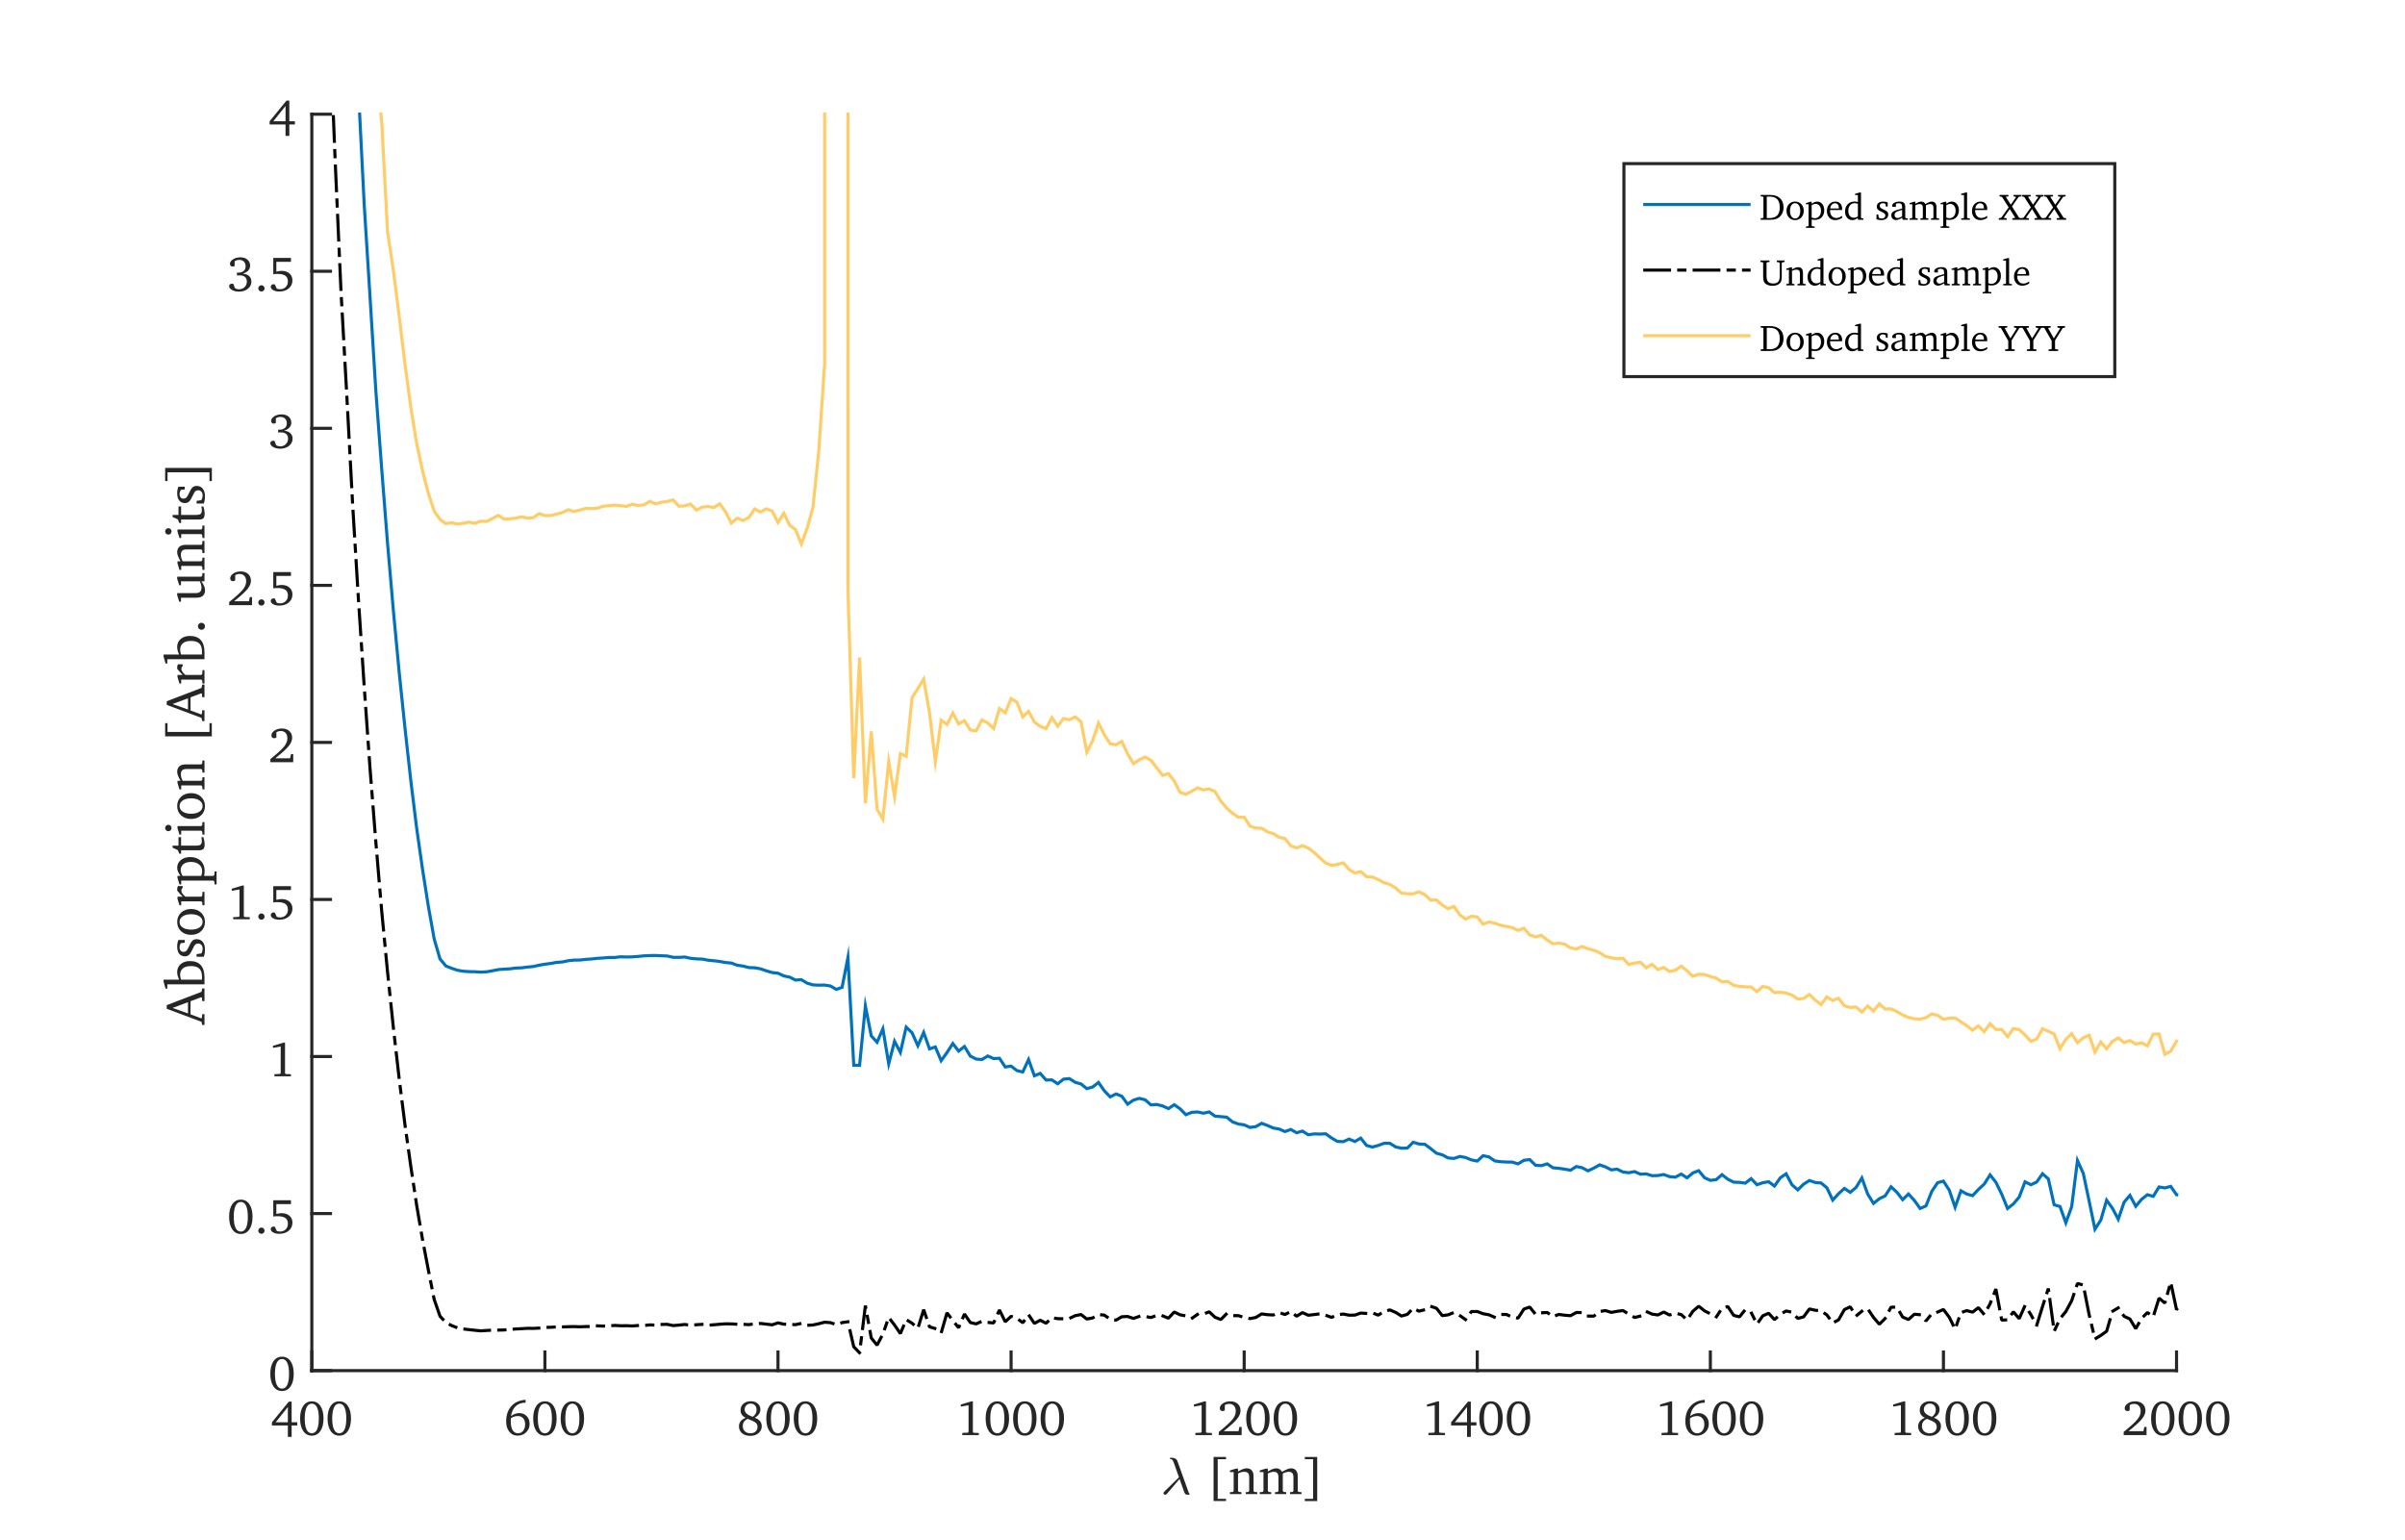 <?xml version="1.0"?>
<!DOCTYPE svg PUBLIC '-//W3C//DTD SVG 1.0//EN'
          'http://www.w3.org/TR/2001/REC-SVG-20010904/DTD/svg10.dtd'>
<svg xmlns:xlink="http://www.w3.org/1999/xlink" style="fill-opacity:1; color-rendering:auto; color-interpolation:auto; stroke:black; text-rendering:auto; stroke-linecap:square; stroke-miterlimit:10; stroke-opacity:1; shape-rendering:auto; fill:black; stroke-dasharray:none; font-weight:normal; stroke-width:1; font-family:'Dialog'; font-style:normal; stroke-linejoin:miter; font-size:12px; stroke-dashoffset:0; image-rendering:auto;" width="779" height="499" xmlns="http://www.w3.org/2000/svg"
><rect width="100%" height="100%" fill="#808080" stroke="none"/><!--Generated by the Batik Graphics2D SVG Generator--><defs id="genericDefs"
  /><g
  ><defs id="defs1"
    ><clipPath clipPathUnits="userSpaceOnUse" id="clipPath1"
      ><path d="M0 0 L779 0 L779 499 L0 499 L0 0 Z"
      /></clipPath
    ></defs
    ><g style="fill:white; stroke:white;"
    ><rect x="0" y="0" width="779" style="clip-path:url(#clipPath1); stroke:none;" height="499"
    /></g
    ><g style="fill:white; text-rendering:optimizeSpeed; color-rendering:optimizeSpeed; image-rendering:optimizeSpeed; shape-rendering:crispEdges; color-interpolation:sRGB; stroke:white;"
    ><rect x="0" y="0" width="779" style="clip-path:url(#clipPath1); stroke:none;" height="499"
      /><path style="stroke:none;" d="M101 444 L705 444 L705 37 L101 37 Z"
    /></g
    ><g transform="translate(376,484)" style="font-size:17px; fill:rgb(38,38,38); text-rendering:geometricPrecision; color-rendering:optimizeQuality; image-rendering:optimizeQuality; font-family:'mwb_cmmi10'; color-interpolation:linearRGB; stroke:rgb(38,38,38);"
    ><path style="stroke:none;" d="M0.859 -0.297 Q0.859 -0.547 1.094 -0.766 L5.875 -5.453 L4.188 -10.188 Q3.984 -10.719 3.766 -11.039 Q3.547 -11.359 3.125 -11.359 Q2.938 -11.359 2.938 -11.578 Q2.953 -11.672 3.023 -11.734 Q3.094 -11.797 3.203 -11.797 Q4.984 -11.797 5.359 -10.734 L8.812 -1.109 Q9.031 -0.375 9.266 -0.141 Q9.344 -0.016 9.344 0.031 Q9.344 0.188 9.219 0.188 L8.297 0.188 Q7.875 0.062 7.625 -0.547 L6.062 -4.891 L1.953 -0.062 Q1.656 0.219 1.406 0.219 Q1.203 0.219 1.031 0.07 Q0.859 -0.078 0.859 -0.297 Z"
    /></g
    ><g transform="translate(386,484)" style="font-size:17px; fill:rgb(38,38,38); text-rendering:geometricPrecision; color-rendering:optimizeQuality; image-rendering:optimizeQuality; font-family:'Charter'; color-interpolation:linearRGB; stroke:rgb(38,38,38);"
    ><path style="stroke:none;" d="M7.089 -12.036 L11.115 -12.036 L11.115 -11.306 L8.425 -11.306 L8.425 1.527 L11.115 1.527 L11.115 2.241 L7.089 2.241 ZM12.385 0 L12.385 -0.614 L13.306 -0.697 L13.597 -0.971 L13.597 -7.122 L12.385 -7.122 L12.385 -7.653 L14.36 -8.259 L15.008 -8.259 L15.008 -7.33 Q16.029 -7.894 16.651 -8.122 Q17.274 -8.351 17.747 -8.351 Q18.859 -8.351 19.449 -7.686 Q20.038 -7.022 20.038 -5.761 L20.038 -0.971 L20.329 -0.697 L21.242 -0.614 L21.242 0 L17.523 0 L17.523 -0.614 L18.336 -0.697 L18.627 -0.971 L18.627 -5.47 Q18.627 -6.425 18.233 -6.823 Q17.838 -7.222 16.909 -7.222 Q16.502 -7.222 16.029 -7.085 Q15.556 -6.948 15.008 -6.665 L15.008 -0.971 L15.298 -0.697 L16.112 -0.614 L16.112 0 ZM29.252 -7.205 Q30.231 -7.786 30.954 -8.068 Q31.676 -8.351 32.174 -8.351 Q33.203 -8.351 33.776 -7.682 Q34.349 -7.014 34.349 -5.811 L34.349 -5.761 L34.349 -0.971 L34.656 -0.697 L35.56 -0.614 L35.56 0 L31.85 0 L31.85 -0.614 L32.647 -0.697 L32.954 -0.971 L32.954 -5.47 Q32.954 -6.375 32.581 -6.798 Q32.207 -7.222 31.427 -7.222 Q31.037 -7.222 30.559 -7.085 Q30.082 -6.948 29.509 -6.665 L29.509 -0.971 L29.808 -0.697 L30.613 -0.614 L30.613 0 L26.986 0 L26.986 -0.614 L27.808 -0.697 L28.098 -0.971 L28.098 -5.47 Q28.098 -6.367 27.729 -6.794 Q27.359 -7.222 26.596 -7.222 Q26.181 -7.222 25.703 -7.085 Q25.226 -6.948 24.662 -6.665 L24.662 -0.971 L24.952 -0.697 L25.766 -0.614 L25.766 0 L22.039 0 L22.039 -0.614 L22.96 -0.697 L23.25 -0.971 L23.25 -7.122 L22.039 -7.122 L22.039 -7.653 L24.014 -8.259 L24.662 -8.259 L24.662 -7.33 Q25.55 -7.853 26.21 -8.102 Q26.87 -8.351 27.384 -8.351 Q28.007 -8.351 28.484 -8.06 Q28.961 -7.769 29.252 -7.205 ZM36.64 -12.036 L40.657 -12.036 L40.657 2.258 L36.64 2.258 L36.64 1.527 L39.329 1.527 L39.329 -11.306 L36.64 -11.306 Z"
    /></g
    ><g style="fill:rgb(38,38,38); text-rendering:geometricPrecision; color-interpolation:linearRGB; color-rendering:optimizeQuality; image-rendering:optimizeQuality; stroke:rgb(38,38,38);"
    ><line y2="444" style="fill:none;" x1="101" x2="705" y1="444"
      /><line y2="437.96" style="fill:none;" x1="101" x2="101" y1="444"
      /><line y2="437.96" style="fill:none;" x1="176.5" x2="176.5" y1="444"
      /><line y2="437.96" style="fill:none;" x1="252" x2="252" y1="444"
      /><line y2="437.96" style="fill:none;" x1="327.5" x2="327.5" y1="444"
      /><line y2="437.96" style="fill:none;" x1="403" x2="403" y1="444"
      /><line y2="437.96" style="fill:none;" x1="478.5" x2="478.5" y1="444"
      /><line y2="437.96" style="fill:none;" x1="554" x2="554" y1="444"
      /><line y2="437.96" style="fill:none;" x1="629.5" x2="629.5" y1="444"
      /><line y2="437.96" style="fill:none;" x1="705" x2="705" y1="444"
    /></g
    ><g transform="translate(101,449.2)" style="font-size:16px; fill:rgb(38,38,38); text-rendering:geometricPrecision; color-rendering:optimizeQuality; image-rendering:optimizeQuality; font-family:'Charter'; color-interpolation:linearRGB; stroke:rgb(38,38,38);"
    ><path style="stroke:none;" d="M-7.762 6.594 L-11.715 11.539 L-7.762 11.539 ZM-7.457 4.852 L-6.535 4.852 L-6.535 11.539 L-4.723 11.539 L-4.723 12.578 L-6.535 12.578 L-6.535 16.273 L-7.762 16.273 L-7.762 12.578 L-12.918 12.578 L-12.918 11.539 ZM-0.004 5.5 Q-1.121 5.5 -1.707 6.731 Q-2.293 7.961 -2.293 10.32 Q-2.293 12.664 -1.707 13.883 Q-1.121 15.102 -0.004 15.102 Q1.113 15.102 1.691 13.879 Q2.269 12.656 2.269 10.305 Q2.269 7.945 1.691 6.723 Q1.113 5.5 -0.004 5.5 ZM-0.004 4.75 Q1.762 4.75 2.777 6.234 Q3.793 7.719 3.793 10.305 Q3.793 12.898 2.773 14.387 Q1.754 15.875 -0.004 15.875 Q-1.754 15.875 -2.773 14.387 Q-3.793 12.898 -3.793 10.305 Q-3.793 7.719 -2.777 6.234 Q-1.762 4.75 -0.004 4.75 ZM8.895 5.5 Q7.777 5.5 7.191 6.731 Q6.606 7.961 6.606 10.32 Q6.606 12.664 7.191 13.883 Q7.777 15.102 8.895 15.102 Q10.012 15.102 10.59 13.879 Q11.168 12.656 11.168 10.305 Q11.168 7.945 10.59 6.723 Q10.012 5.5 8.895 5.5 ZM8.895 4.75 Q10.66 4.75 11.676 6.234 Q12.691 7.719 12.691 10.305 Q12.691 12.898 11.672 14.387 Q10.652 15.875 8.895 15.875 Q7.144 15.875 6.125 14.387 Q5.106 12.898 5.106 10.305 Q5.106 7.719 6.121 6.234 Q7.137 4.75 8.895 4.75 Z"
    /></g
    ><g transform="translate(176.5,449.2)" style="font-size:16px; fill:rgb(38,38,38); text-rendering:geometricPrecision; color-rendering:optimizeQuality; image-rendering:optimizeQuality; font-family:'Charter'; color-interpolation:linearRGB; stroke:rgb(38,38,38);"
    ><path style="stroke:none;" d="M-11.027 10.242 Q-11.043 10.414 -11.051 10.621 Q-11.059 10.828 -11.059 11.219 Q-11.059 13.094 -10.449 14.098 Q-9.84 15.102 -8.691 15.102 Q-7.691 15.102 -7.047 14.281 Q-6.402 13.461 -6.402 12.195 Q-6.402 10.977 -7.035 10.25 Q-7.668 9.523 -8.707 9.523 Q-9.371 9.523 -9.953 9.703 Q-10.535 9.883 -11.027 10.242 ZM-6.262 4.258 L-6.262 5.188 L-6.309 5.188 Q-8.23 5.188 -9.426 6.293 Q-10.621 7.398 -10.996 9.539 Q-10.371 9.055 -9.68 8.809 Q-8.988 8.562 -8.277 8.562 Q-6.832 8.562 -5.891 9.551 Q-4.949 10.539 -4.949 12.047 Q-4.949 13.672 -6.062 14.773 Q-7.176 15.875 -8.816 15.875 Q-10.496 15.875 -11.523 14.609 Q-12.551 13.344 -12.551 11.25 Q-12.551 8.172 -10.875 6.309 Q-9.199 4.445 -6.262 4.258 ZM-0.004 5.5 Q-1.121 5.5 -1.707 6.731 Q-2.293 7.961 -2.293 10.32 Q-2.293 12.664 -1.707 13.883 Q-1.121 15.102 -0.004 15.102 Q1.113 15.102 1.691 13.879 Q2.269 12.656 2.269 10.305 Q2.269 7.945 1.691 6.723 Q1.113 5.5 -0.004 5.5 ZM-0.004 4.75 Q1.762 4.75 2.777 6.234 Q3.793 7.719 3.793 10.305 Q3.793 12.898 2.773 14.387 Q1.754 15.875 -0.004 15.875 Q-1.754 15.875 -2.773 14.387 Q-3.793 12.898 -3.793 10.305 Q-3.793 7.719 -2.777 6.234 Q-1.762 4.75 -0.004 4.75 ZM8.895 5.5 Q7.777 5.5 7.191 6.731 Q6.606 7.961 6.606 10.32 Q6.606 12.664 7.191 13.883 Q7.777 15.102 8.895 15.102 Q10.012 15.102 10.59 13.879 Q11.168 12.656 11.168 10.305 Q11.168 7.945 10.59 6.723 Q10.012 5.5 8.895 5.5 ZM8.895 4.75 Q10.66 4.75 11.676 6.234 Q12.691 7.719 12.691 10.305 Q12.691 12.898 11.672 14.387 Q10.652 15.875 8.895 15.875 Q7.144 15.875 6.125 14.387 Q5.106 12.898 5.106 10.305 Q5.106 7.719 6.121 6.234 Q7.137 4.75 8.895 4.75 Z"
    /></g
    ><g transform="translate(252,449.2)" style="font-size:16px; fill:rgb(38,38,38); text-rendering:geometricPrecision; color-rendering:optimizeQuality; image-rendering:optimizeQuality; font-family:'Charter'; color-interpolation:linearRGB; stroke:rgb(38,38,38);"
    ><path style="stroke:none;" d="M-9.84 10.414 Q-10.668 10.852 -11.039 11.406 Q-11.41 11.961 -11.41 12.75 Q-11.41 13.82 -10.727 14.461 Q-10.043 15.102 -8.902 15.102 Q-7.879 15.102 -7.254 14.516 Q-6.629 13.93 -6.629 12.977 Q-6.629 12.203 -7.215 11.691 Q-7.801 11.18 -9.84 10.414 ZM-7.543 10.062 Q-6.426 10.453 -5.84 11.16 Q-5.254 11.867 -5.254 12.812 Q-5.254 14.141 -6.297 15.039 Q-7.34 15.938 -8.949 15.938 Q-10.629 15.938 -11.637 15.09 Q-12.645 14.242 -12.645 12.852 Q-12.645 11.891 -12.09 11.195 Q-11.535 10.5 -10.449 10.078 Q-11.277 9.734 -11.703 9.105 Q-12.129 8.477 -12.129 7.617 Q-12.129 6.328 -11.211 5.523 Q-10.293 4.719 -8.816 4.719 Q-7.418 4.719 -6.559 5.465 Q-5.699 6.211 -5.699 7.406 Q-5.699 8.211 -6.18 8.906 Q-6.66 9.602 -7.543 10.062 ZM-8.215 9.773 Q-7.606 9.375 -7.269 8.797 Q-6.934 8.219 -6.934 7.57 Q-6.934 6.617 -7.457 6.051 Q-7.981 5.484 -8.871 5.484 Q-9.691 5.484 -10.246 6.031 Q-10.801 6.578 -10.801 7.375 Q-10.801 8.141 -10.184 8.715 Q-9.566 9.289 -8.215 9.773 ZM-0.004 5.5 Q-1.121 5.5 -1.707 6.731 Q-2.293 7.961 -2.293 10.32 Q-2.293 12.664 -1.707 13.883 Q-1.121 15.102 -0.004 15.102 Q1.113 15.102 1.691 13.879 Q2.269 12.656 2.269 10.305 Q2.269 7.945 1.691 6.723 Q1.113 5.5 -0.004 5.5 ZM-0.004 4.75 Q1.762 4.75 2.777 6.234 Q3.793 7.719 3.793 10.305 Q3.793 12.898 2.773 14.387 Q1.754 15.875 -0.004 15.875 Q-1.754 15.875 -2.773 14.387 Q-3.793 12.898 -3.793 10.305 Q-3.793 7.719 -2.777 6.234 Q-1.762 4.75 -0.004 4.75 ZM8.895 5.5 Q7.777 5.5 7.191 6.731 Q6.606 7.961 6.606 10.32 Q6.606 12.664 7.191 13.883 Q7.777 15.102 8.895 15.102 Q10.012 15.102 10.59 13.879 Q11.168 12.656 11.168 10.305 Q11.168 7.945 10.59 6.723 Q10.012 5.5 8.895 5.5 ZM8.895 4.75 Q10.66 4.75 11.676 6.234 Q12.691 7.719 12.691 10.305 Q12.691 12.898 11.672 14.387 Q10.652 15.875 8.895 15.875 Q7.144 15.875 6.125 14.387 Q5.106 12.898 5.106 10.305 Q5.106 7.719 6.121 6.234 Q7.137 4.75 8.895 4.75 Z"
    /></g
    ><g transform="translate(327.5,449.2)" style="font-size:16px; fill:rgb(38,38,38); text-rendering:geometricPrecision; color-rendering:optimizeQuality; image-rendering:optimizeQuality; font-family:'Charter'; color-interpolation:linearRGB; stroke:rgb(38,38,38);"
    ><path style="stroke:none;" d="M-12.82 4.75 L-12.375 4.75 L-12.375 14.688 L-12.18 14.93 L-10.453 15.008 L-10.453 15.68 L-15.812 15.68 L-15.812 14.992 L-13.977 14.898 L-13.781 14.625 L-13.781 6.016 L-16.289 6.461 L-16.289 5.789 ZM-4.453 5.5 Q-5.57 5.5 -6.156 6.731 Q-6.742 7.961 -6.742 10.32 Q-6.742 12.664 -6.156 13.883 Q-5.57 15.102 -4.453 15.102 Q-3.336 15.102 -2.758 13.879 Q-2.18 12.656 -2.18 10.305 Q-2.18 7.945 -2.758 6.723 Q-3.336 5.5 -4.453 5.5 ZM-4.453 4.75 Q-2.688 4.75 -1.672 6.234 Q-0.656 7.719 -0.656 10.305 Q-0.656 12.898 -1.676 14.387 Q-2.695 15.875 -4.453 15.875 Q-6.203 15.875 -7.223 14.387 Q-8.242 12.898 -8.242 10.305 Q-8.242 7.719 -7.227 6.234 Q-6.211 4.75 -4.453 4.75 ZM4.445 5.5 Q3.328 5.5 2.742 6.731 Q2.156 7.961 2.156 10.32 Q2.156 12.664 2.742 13.883 Q3.328 15.102 4.445 15.102 Q5.562 15.102 6.141 13.879 Q6.719 12.656 6.719 10.305 Q6.719 7.945 6.141 6.723 Q5.562 5.5 4.445 5.5 ZM4.445 4.75 Q6.211 4.75 7.227 6.234 Q8.242 7.719 8.242 10.305 Q8.242 12.898 7.223 14.387 Q6.203 15.875 4.445 15.875 Q2.695 15.875 1.676 14.387 Q0.656 12.898 0.656 10.305 Q0.656 7.719 1.672 6.234 Q2.688 4.75 4.445 4.75 ZM13.344 5.5 Q12.227 5.5 11.641 6.731 Q11.055 7.961 11.055 10.32 Q11.055 12.664 11.641 13.883 Q12.227 15.102 13.344 15.102 Q14.461 15.102 15.039 13.879 Q15.617 12.656 15.617 10.305 Q15.617 7.945 15.039 6.723 Q14.461 5.5 13.344 5.5 ZM13.344 4.75 Q15.109 4.75 16.125 6.234 Q17.141 7.719 17.141 10.305 Q17.141 12.898 16.121 14.387 Q15.102 15.875 13.344 15.875 Q11.594 15.875 10.574 14.387 Q9.555 12.898 9.555 10.305 Q9.555 7.719 10.57 6.234 Q11.586 4.75 13.344 4.75 Z"
    /></g
    ><g transform="translate(403,449.2)" style="font-size:16px; fill:rgb(38,38,38); text-rendering:geometricPrecision; color-rendering:optimizeQuality; image-rendering:optimizeQuality; font-family:'Charter'; color-interpolation:linearRGB; stroke:rgb(38,38,38);"
    ><path style="stroke:none;" d="M-12.82 4.75 L-12.375 4.75 L-12.375 14.688 L-12.18 14.93 L-10.453 15.008 L-10.453 15.68 L-15.812 15.68 L-15.812 14.992 L-13.977 14.898 L-13.781 14.625 L-13.781 6.016 L-16.289 6.461 L-16.289 5.789 ZM-6.641 14.414 L-1.828 14.414 L-1.539 13.055 L-0.82 13.055 L-0.82 15.68 L-8.227 15.68 L-8.227 14.672 Q-4.727 11.828 -3.723 10.523 Q-2.719 9.219 -2.719 7.984 Q-2.719 6.852 -3.285 6.211 Q-3.852 5.57 -4.852 5.57 Q-5.227 5.57 -5.578 5.664 Q-5.93 5.758 -6.273 5.953 L-6.273 7.664 Q-6.445 7.781 -6.625 7.844 Q-6.805 7.906 -6.992 7.906 Q-7.406 7.906 -7.648 7.664 Q-7.891 7.422 -7.891 7.008 Q-7.891 6.109 -6.894 5.43 Q-5.898 4.75 -4.5 4.75 Q-2.977 4.75 -2.074 5.574 Q-1.172 6.398 -1.172 7.773 Q-1.172 9.039 -2.269 10.422 Q-3.367 11.805 -6.641 14.414 ZM4.445 5.5 Q3.328 5.5 2.742 6.731 Q2.156 7.961 2.156 10.32 Q2.156 12.664 2.742 13.883 Q3.328 15.102 4.445 15.102 Q5.562 15.102 6.141 13.879 Q6.719 12.656 6.719 10.305 Q6.719 7.945 6.141 6.723 Q5.562 5.5 4.445 5.5 ZM4.445 4.75 Q6.211 4.75 7.227 6.234 Q8.242 7.719 8.242 10.305 Q8.242 12.898 7.223 14.387 Q6.203 15.875 4.445 15.875 Q2.695 15.875 1.676 14.387 Q0.656 12.898 0.656 10.305 Q0.656 7.719 1.672 6.234 Q2.688 4.75 4.445 4.75 ZM13.344 5.5 Q12.227 5.5 11.641 6.731 Q11.055 7.961 11.055 10.32 Q11.055 12.664 11.641 13.883 Q12.227 15.102 13.344 15.102 Q14.461 15.102 15.039 13.879 Q15.617 12.656 15.617 10.305 Q15.617 7.945 15.039 6.723 Q14.461 5.5 13.344 5.5 ZM13.344 4.75 Q15.109 4.75 16.125 6.234 Q17.141 7.719 17.141 10.305 Q17.141 12.898 16.121 14.387 Q15.102 15.875 13.344 15.875 Q11.594 15.875 10.574 14.387 Q9.555 12.898 9.555 10.305 Q9.555 7.719 10.57 6.234 Q11.586 4.75 13.344 4.75 Z"
    /></g
    ><g transform="translate(478.5,449.2)" style="font-size:16px; fill:rgb(38,38,38); text-rendering:geometricPrecision; color-rendering:optimizeQuality; image-rendering:optimizeQuality; font-family:'Charter'; color-interpolation:linearRGB; stroke:rgb(38,38,38);"
    ><path style="stroke:none;" d="M-12.82 4.75 L-12.375 4.75 L-12.375 14.688 L-12.18 14.93 L-10.453 15.008 L-10.453 15.68 L-15.812 15.68 L-15.812 14.992 L-13.977 14.898 L-13.781 14.625 L-13.781 6.016 L-16.289 6.461 L-16.289 5.789 ZM-3.312 6.594 L-7.266 11.539 L-3.312 11.539 ZM-3.008 4.852 L-2.086 4.852 L-2.086 11.539 L-0.273 11.539 L-0.273 12.578 L-2.086 12.578 L-2.086 16.273 L-3.312 16.273 L-3.312 12.578 L-8.469 12.578 L-8.469 11.539 ZM4.445 5.5 Q3.328 5.5 2.742 6.731 Q2.156 7.961 2.156 10.32 Q2.156 12.664 2.742 13.883 Q3.328 15.102 4.445 15.102 Q5.562 15.102 6.141 13.879 Q6.719 12.656 6.719 10.305 Q6.719 7.945 6.141 6.723 Q5.562 5.5 4.445 5.5 ZM4.445 4.75 Q6.211 4.75 7.227 6.234 Q8.242 7.719 8.242 10.305 Q8.242 12.898 7.223 14.387 Q6.203 15.875 4.445 15.875 Q2.695 15.875 1.676 14.387 Q0.656 12.898 0.656 10.305 Q0.656 7.719 1.672 6.234 Q2.688 4.75 4.445 4.75 ZM13.344 5.5 Q12.227 5.5 11.641 6.731 Q11.055 7.961 11.055 10.32 Q11.055 12.664 11.641 13.883 Q12.227 15.102 13.344 15.102 Q14.461 15.102 15.039 13.879 Q15.617 12.656 15.617 10.305 Q15.617 7.945 15.039 6.723 Q14.461 5.5 13.344 5.5 ZM13.344 4.75 Q15.109 4.75 16.125 6.234 Q17.141 7.719 17.141 10.305 Q17.141 12.898 16.121 14.387 Q15.102 15.875 13.344 15.875 Q11.594 15.875 10.574 14.387 Q9.555 12.898 9.555 10.305 Q9.555 7.719 10.57 6.234 Q11.586 4.75 13.344 4.75 Z"
    /></g
    ><g transform="translate(554,449.2)" style="font-size:16px; fill:rgb(38,38,38); text-rendering:geometricPrecision; color-rendering:optimizeQuality; image-rendering:optimizeQuality; font-family:'Charter'; color-interpolation:linearRGB; stroke:rgb(38,38,38);"
    ><path style="stroke:none;" d="M-12.82 4.75 L-12.375 4.75 L-12.375 14.688 L-12.18 14.93 L-10.453 15.008 L-10.453 15.68 L-15.812 15.68 L-15.812 14.992 L-13.977 14.898 L-13.781 14.625 L-13.781 6.016 L-16.289 6.461 L-16.289 5.789 ZM-6.578 10.242 Q-6.594 10.414 -6.602 10.621 Q-6.609 10.828 -6.609 11.219 Q-6.609 13.094 -6 14.098 Q-5.391 15.102 -4.242 15.102 Q-3.242 15.102 -2.598 14.281 Q-1.953 13.461 -1.953 12.195 Q-1.953 10.977 -2.586 10.25 Q-3.219 9.523 -4.258 9.523 Q-4.922 9.523 -5.504 9.703 Q-6.086 9.883 -6.578 10.242 ZM-1.812 4.258 L-1.812 5.188 L-1.859 5.188 Q-3.781 5.188 -4.977 6.293 Q-6.172 7.398 -6.547 9.539 Q-5.922 9.055 -5.231 8.809 Q-4.539 8.562 -3.828 8.562 Q-2.383 8.562 -1.441 9.551 Q-0.5 10.539 -0.5 12.047 Q-0.5 13.672 -1.613 14.773 Q-2.727 15.875 -4.367 15.875 Q-6.047 15.875 -7.074 14.609 Q-8.102 13.344 -8.102 11.25 Q-8.102 8.172 -6.426 6.309 Q-4.75 4.445 -1.812 4.258 ZM4.445 5.5 Q3.328 5.5 2.742 6.731 Q2.156 7.961 2.156 10.32 Q2.156 12.664 2.742 13.883 Q3.328 15.102 4.445 15.102 Q5.562 15.102 6.141 13.879 Q6.719 12.656 6.719 10.305 Q6.719 7.945 6.141 6.723 Q5.562 5.5 4.445 5.5 ZM4.445 4.75 Q6.211 4.75 7.227 6.234 Q8.242 7.719 8.242 10.305 Q8.242 12.898 7.223 14.387 Q6.203 15.875 4.445 15.875 Q2.695 15.875 1.676 14.387 Q0.656 12.898 0.656 10.305 Q0.656 7.719 1.672 6.234 Q2.688 4.75 4.445 4.75 ZM13.344 5.5 Q12.227 5.5 11.641 6.731 Q11.055 7.961 11.055 10.32 Q11.055 12.664 11.641 13.883 Q12.227 15.102 13.344 15.102 Q14.461 15.102 15.039 13.879 Q15.617 12.656 15.617 10.305 Q15.617 7.945 15.039 6.723 Q14.461 5.5 13.344 5.5 ZM13.344 4.75 Q15.109 4.75 16.125 6.234 Q17.141 7.719 17.141 10.305 Q17.141 12.898 16.121 14.387 Q15.102 15.875 13.344 15.875 Q11.594 15.875 10.574 14.387 Q9.555 12.898 9.555 10.305 Q9.555 7.719 10.57 6.234 Q11.586 4.75 13.344 4.75 Z"
    /></g
    ><g transform="translate(629.5,449.2)" style="font-size:16px; fill:rgb(38,38,38); text-rendering:geometricPrecision; color-rendering:optimizeQuality; image-rendering:optimizeQuality; font-family:'Charter'; color-interpolation:linearRGB; stroke:rgb(38,38,38);"
    ><path style="stroke:none;" d="M-12.82 4.75 L-12.375 4.75 L-12.375 14.688 L-12.18 14.93 L-10.453 15.008 L-10.453 15.68 L-15.812 15.68 L-15.812 14.992 L-13.977 14.898 L-13.781 14.625 L-13.781 6.016 L-16.289 6.461 L-16.289 5.789 ZM-5.391 10.414 Q-6.219 10.852 -6.59 11.406 Q-6.961 11.961 -6.961 12.75 Q-6.961 13.82 -6.277 14.461 Q-5.594 15.102 -4.453 15.102 Q-3.43 15.102 -2.805 14.516 Q-2.18 13.93 -2.18 12.977 Q-2.18 12.203 -2.766 11.691 Q-3.352 11.18 -5.391 10.414 ZM-3.094 10.062 Q-1.977 10.453 -1.391 11.16 Q-0.805 11.867 -0.805 12.812 Q-0.805 14.141 -1.848 15.039 Q-2.891 15.938 -4.5 15.938 Q-6.18 15.938 -7.188 15.09 Q-8.195 14.242 -8.195 12.852 Q-8.195 11.891 -7.641 11.195 Q-7.086 10.5 -6 10.078 Q-6.828 9.734 -7.254 9.105 Q-7.68 8.477 -7.68 7.617 Q-7.68 6.328 -6.762 5.523 Q-5.844 4.719 -4.367 4.719 Q-2.969 4.719 -2.109 5.465 Q-1.25 6.211 -1.25 7.406 Q-1.25 8.211 -1.73 8.906 Q-2.211 9.602 -3.094 10.062 ZM-3.766 9.773 Q-3.156 9.375 -2.82 8.797 Q-2.484 8.219 -2.484 7.57 Q-2.484 6.617 -3.008 6.051 Q-3.531 5.484 -4.422 5.484 Q-5.242 5.484 -5.797 6.031 Q-6.352 6.578 -6.352 7.375 Q-6.352 8.141 -5.734 8.715 Q-5.117 9.289 -3.766 9.773 ZM4.445 5.5 Q3.328 5.5 2.742 6.731 Q2.156 7.961 2.156 10.32 Q2.156 12.664 2.742 13.883 Q3.328 15.102 4.445 15.102 Q5.562 15.102 6.141 13.879 Q6.719 12.656 6.719 10.305 Q6.719 7.945 6.141 6.723 Q5.562 5.5 4.445 5.5 ZM4.445 4.75 Q6.211 4.75 7.227 6.234 Q8.242 7.719 8.242 10.305 Q8.242 12.898 7.223 14.387 Q6.203 15.875 4.445 15.875 Q2.695 15.875 1.676 14.387 Q0.656 12.898 0.656 10.305 Q0.656 7.719 1.672 6.234 Q2.688 4.75 4.445 4.75 ZM13.344 5.5 Q12.227 5.5 11.641 6.731 Q11.055 7.961 11.055 10.32 Q11.055 12.664 11.641 13.883 Q12.227 15.102 13.344 15.102 Q14.461 15.102 15.039 13.879 Q15.617 12.656 15.617 10.305 Q15.617 7.945 15.039 6.723 Q14.461 5.5 13.344 5.5 ZM13.344 4.75 Q15.109 4.75 16.125 6.234 Q17.141 7.719 17.141 10.305 Q17.141 12.898 16.121 14.387 Q15.102 15.875 13.344 15.875 Q11.594 15.875 10.574 14.387 Q9.555 12.898 9.555 10.305 Q9.555 7.719 10.57 6.234 Q11.586 4.75 13.344 4.75 Z"
    /></g
    ><g transform="translate(705,449.2)" style="font-size:16px; fill:rgb(38,38,38); text-rendering:geometricPrecision; color-rendering:optimizeQuality; image-rendering:optimizeQuality; font-family:'Charter'; color-interpolation:linearRGB; stroke:rgb(38,38,38);"
    ><path style="stroke:none;" d="M-15.539 14.414 L-10.727 14.414 L-10.438 13.055 L-9.719 13.055 L-9.719 15.68 L-17.125 15.68 L-17.125 14.672 Q-13.625 11.828 -12.621 10.523 Q-11.617 9.219 -11.617 7.984 Q-11.617 6.852 -12.184 6.211 Q-12.75 5.57 -13.75 5.57 Q-14.125 5.57 -14.477 5.664 Q-14.828 5.758 -15.172 5.953 L-15.172 7.664 Q-15.344 7.781 -15.523 7.844 Q-15.703 7.906 -15.891 7.906 Q-16.305 7.906 -16.547 7.664 Q-16.789 7.422 -16.789 7.008 Q-16.789 6.109 -15.793 5.43 Q-14.797 4.75 -13.398 4.75 Q-11.875 4.75 -10.973 5.574 Q-10.07 6.398 -10.07 7.773 Q-10.07 9.039 -11.168 10.422 Q-12.266 11.805 -15.539 14.414 ZM-4.453 5.5 Q-5.57 5.5 -6.156 6.731 Q-6.742 7.961 -6.742 10.32 Q-6.742 12.664 -6.156 13.883 Q-5.57 15.102 -4.453 15.102 Q-3.336 15.102 -2.758 13.879 Q-2.18 12.656 -2.18 10.305 Q-2.18 7.945 -2.758 6.723 Q-3.336 5.5 -4.453 5.5 ZM-4.453 4.75 Q-2.688 4.75 -1.672 6.234 Q-0.656 7.719 -0.656 10.305 Q-0.656 12.898 -1.676 14.387 Q-2.695 15.875 -4.453 15.875 Q-6.203 15.875 -7.223 14.387 Q-8.242 12.898 -8.242 10.305 Q-8.242 7.719 -7.227 6.234 Q-6.211 4.75 -4.453 4.75 ZM4.445 5.5 Q3.328 5.5 2.742 6.731 Q2.156 7.961 2.156 10.32 Q2.156 12.664 2.742 13.883 Q3.328 15.102 4.445 15.102 Q5.562 15.102 6.141 13.879 Q6.719 12.656 6.719 10.305 Q6.719 7.945 6.141 6.723 Q5.562 5.5 4.445 5.5 ZM4.445 4.75 Q6.211 4.75 7.227 6.234 Q8.242 7.719 8.242 10.305 Q8.242 12.898 7.223 14.387 Q6.203 15.875 4.445 15.875 Q2.695 15.875 1.676 14.387 Q0.656 12.898 0.656 10.305 Q0.656 7.719 1.672 6.234 Q2.688 4.75 4.445 4.75 ZM13.344 5.5 Q12.227 5.5 11.641 6.731 Q11.055 7.961 11.055 10.32 Q11.055 12.664 11.641 13.883 Q12.227 15.102 13.344 15.102 Q14.461 15.102 15.039 13.879 Q15.617 12.656 15.617 10.305 Q15.617 7.945 15.039 6.723 Q14.461 5.5 13.344 5.5 ZM13.344 4.75 Q15.109 4.75 16.125 6.234 Q17.141 7.719 17.141 10.305 Q17.141 12.898 16.121 14.387 Q15.102 15.875 13.344 15.875 Q11.594 15.875 10.574 14.387 Q9.555 12.898 9.555 10.305 Q9.555 7.719 10.57 6.234 Q11.586 4.75 13.344 4.75 Z"
    /></g
    ><g transform="translate(70.558,240.5) rotate(-90)" style="font-size:18px; fill:rgb(38,38,38); text-rendering:geometricPrecision; color-rendering:optimizeQuality; image-rendering:optimizeQuality; font-family:'Charter'; color-interpolation:linearRGB; stroke:rgb(38,38,38);"
    ><path style="stroke:none;" d="M-86.01 -14.66 L-87.785 -9.668 L-84.155 -9.668 ZM-86.291 -16.55 L-85.105 -16.55 L-80.789 -5.282 L-79.708 -5.062 L-79.708 -4.324 L-83.795 -4.324 L-83.795 -5.062 L-82.679 -5.15 L-82.547 -5.405 L-83.848 -8.842 L-88.093 -8.842 L-89.376 -5.405 L-89.191 -5.15 L-88.022 -5.062 L-88.022 -4.324 L-91.547 -4.324 L-91.547 -5.062 L-90.51 -5.282 ZM-76.86 -5.15 Q-76.579 -5.142 -76.329 -5.137 Q-76.078 -5.133 -75.867 -5.133 Q-74.101 -5.133 -73.274 -5.998 Q-72.448 -6.864 -72.448 -8.719 Q-72.448 -10.398 -73.182 -11.303 Q-73.916 -12.208 -75.278 -12.208 Q-75.595 -12.208 -75.99 -12.138 Q-76.386 -12.067 -76.86 -11.918 ZM-77.546 -17.569 L-76.86 -17.569 L-76.86 -12.533 Q-76.192 -12.85 -75.582 -13.008 Q-74.971 -13.166 -74.391 -13.166 Q-72.8 -13.166 -71.815 -12.028 Q-70.831 -10.89 -70.831 -9.062 Q-70.831 -6.724 -72.154 -5.524 Q-73.477 -4.324 -76.052 -4.324 L-78.372 -4.324 L-78.372 -16.365 L-79.761 -16.365 L-79.761 -16.928 ZM-64.002 -12.771 L-64.002 -10.731 L-64.89 -10.731 L-65.03 -12.006 Q-65.391 -12.199 -65.716 -12.296 Q-66.041 -12.393 -66.366 -12.393 Q-67.069 -12.393 -67.465 -12.05 Q-67.86 -11.707 -67.86 -11.092 Q-67.86 -10.591 -67.544 -10.239 Q-67.228 -9.888 -66.331 -9.457 Q-66.19 -9.387 -65.9 -9.255 Q-64.881 -8.789 -64.424 -8.411 Q-64.09 -8.148 -63.914 -7.748 Q-63.738 -7.348 -63.738 -6.864 Q-63.738 -5.599 -64.63 -4.882 Q-65.522 -4.166 -67.105 -4.166 Q-67.755 -4.166 -68.348 -4.258 Q-68.941 -4.351 -69.442 -4.544 L-69.442 -6.882 L-68.581 -6.882 L-68.361 -5.353 Q-67.983 -5.133 -67.601 -5.027 Q-67.219 -4.922 -66.832 -4.922 Q-66.067 -4.922 -65.606 -5.322 Q-65.144 -5.722 -65.144 -6.372 Q-65.144 -6.917 -65.461 -7.273 Q-65.777 -7.629 -66.973 -8.174 Q-68.326 -8.78 -68.814 -9.316 Q-69.302 -9.852 -69.302 -10.644 Q-69.302 -11.848 -68.467 -12.507 Q-67.632 -13.166 -66.111 -13.166 Q-65.505 -13.166 -64.982 -13.065 Q-64.459 -12.964 -64.002 -12.771 ZM-58.157 -12.393 Q-59.282 -12.393 -59.963 -11.377 Q-60.645 -10.362 -60.645 -8.666 Q-60.645 -6.97 -59.959 -5.955 Q-59.273 -4.939 -58.157 -4.939 Q-57.023 -4.939 -56.338 -5.95 Q-55.652 -6.961 -55.652 -8.666 Q-55.652 -10.354 -56.342 -11.373 Q-57.032 -12.393 -58.157 -12.393 ZM-58.157 -13.166 Q-56.32 -13.166 -55.143 -11.905 Q-53.965 -10.644 -53.965 -8.666 Q-53.965 -6.689 -55.147 -5.427 Q-56.329 -4.166 -58.157 -4.166 Q-59.985 -4.166 -61.159 -5.423 Q-62.332 -6.68 -62.332 -8.666 Q-62.332 -10.652 -61.167 -11.909 Q-60.003 -13.166 -58.157 -13.166 ZM-52.761 -4.324 L-52.761 -4.975 L-51.803 -5.062 L-51.495 -5.353 L-51.495 -11.865 L-52.761 -11.865 L-52.761 -12.428 L-50.669 -13.069 L-49.983 -13.069 L-49.983 -11.382 Q-49.544 -11.83 -49.065 -12.265 Q-48.586 -12.7 -48.059 -13.122 Q-47.98 -13.148 -47.887 -13.157 Q-47.795 -13.166 -47.61 -13.166 Q-47.338 -13.166 -47.074 -13.109 Q-46.81 -13.052 -46.529 -12.929 L-46.529 -11.382 L-47.101 -11.382 Q-47.276 -11.593 -47.509 -11.703 Q-47.742 -11.812 -48.023 -11.812 Q-48.454 -11.812 -48.933 -11.492 Q-49.412 -11.171 -49.983 -10.494 L-49.983 -5.353 L-49.676 -5.062 L-48.419 -4.975 L-48.419 -4.324 ZM-43.242 -5.37 Q-42.803 -5.221 -42.42 -5.15 Q-42.038 -5.08 -41.704 -5.08 Q-40.368 -5.08 -39.542 -6.078 Q-38.716 -7.075 -38.716 -8.719 Q-38.716 -10.239 -39.432 -11.136 Q-40.148 -12.032 -41.344 -12.032 Q-41.774 -12.032 -42.231 -11.883 Q-42.688 -11.733 -43.242 -11.417 ZM-46.011 -0.404 L-46.011 -1.046 L-45.035 -1.143 L-44.754 -1.424 L-44.754 -11.865 L-46.011 -11.865 L-46.011 -12.428 L-43.919 -13.069 L-43.242 -13.069 L-43.242 -12.085 Q-42.504 -12.639 -41.858 -12.902 Q-41.212 -13.166 -40.588 -13.166 Q-39.076 -13.166 -38.105 -11.988 Q-37.134 -10.81 -37.134 -8.947 Q-37.134 -6.829 -38.347 -5.55 Q-39.56 -4.271 -41.563 -4.271 Q-41.906 -4.271 -42.319 -4.311 Q-42.732 -4.351 -43.233 -4.43 L-43.242 -1.424 L-42.935 -1.143 L-41.783 -1.046 L-41.783 -0.404 ZM-34.928 -11.9 L-36.062 -11.9 L-36.062 -12.463 L-34.875 -12.981 L-34.102 -14.66 L-33.434 -14.66 L-33.434 -12.744 L-30.691 -12.744 L-30.691 -11.9 L-33.434 -11.9 L-33.434 -7.154 Q-33.434 -5.985 -33.108 -5.585 Q-32.783 -5.186 -31.939 -5.186 Q-31.649 -5.186 -31.337 -5.221 Q-31.025 -5.256 -30.691 -5.335 L-30.691 -4.667 Q-31.307 -4.474 -31.904 -4.373 Q-32.502 -4.271 -33.056 -4.271 Q-34.093 -4.271 -34.51 -4.663 Q-34.928 -5.054 -34.928 -6.091 ZM-27.8 -13.069 L-27.097 -13.069 L-27.097 -5.353 L-26.789 -5.062 L-25.822 -4.975 L-25.822 -4.324 L-29.865 -4.324 L-29.865 -4.975 L-28.916 -5.062 L-28.608 -5.353 L-28.608 -11.865 L-29.865 -11.865 L-29.865 -12.428 ZM-27.73 -17.068 Q-27.29 -17.068 -26.987 -16.761 Q-26.684 -16.453 -26.684 -16.023 Q-26.684 -15.592 -26.987 -15.293 Q-27.29 -14.994 -27.73 -14.994 Q-28.16 -14.994 -28.463 -15.293 Q-28.767 -15.592 -28.767 -16.023 Q-28.767 -16.462 -28.463 -16.765 Q-28.16 -17.068 -27.73 -17.068 ZM-20.619 -12.393 Q-21.744 -12.393 -22.425 -11.377 Q-23.106 -10.362 -23.106 -8.666 Q-23.106 -6.97 -22.421 -5.955 Q-21.735 -4.939 -20.619 -4.939 Q-19.485 -4.939 -18.8 -5.95 Q-18.114 -6.961 -18.114 -8.666 Q-18.114 -10.354 -18.804 -11.373 Q-19.494 -12.393 -20.619 -12.393 ZM-20.619 -13.166 Q-18.782 -13.166 -17.605 -11.905 Q-16.427 -10.644 -16.427 -8.666 Q-16.427 -6.689 -17.609 -5.427 Q-18.791 -4.166 -20.619 -4.166 Q-22.447 -4.166 -23.621 -5.423 Q-24.794 -6.68 -24.794 -8.666 Q-24.794 -10.652 -23.629 -11.909 Q-22.465 -13.166 -20.619 -13.166 ZM-15.223 -4.324 L-15.223 -4.975 L-14.247 -5.062 L-13.94 -5.353 L-13.94 -11.865 L-15.223 -11.865 L-15.223 -12.428 L-13.131 -13.069 L-12.445 -13.069 L-12.445 -12.085 Q-11.364 -12.683 -10.705 -12.924 Q-10.046 -13.166 -9.545 -13.166 Q-8.367 -13.166 -7.743 -12.463 Q-7.119 -11.76 -7.119 -10.424 L-7.119 -5.353 L-6.811 -5.062 L-5.845 -4.975 L-5.845 -4.324 L-9.782 -4.324 L-9.782 -4.975 L-8.921 -5.062 L-8.613 -5.353 L-8.613 -10.116 Q-8.613 -11.127 -9.031 -11.549 Q-9.448 -11.971 -10.433 -11.971 Q-10.863 -11.971 -11.364 -11.826 Q-11.865 -11.681 -12.445 -11.382 L-12.445 -5.353 L-12.138 -5.062 L-11.276 -4.975 L-11.276 -4.324 ZM1.969 -17.068 L6.231 -17.068 L6.231 -16.295 L3.384 -16.295 L3.384 -2.707 L6.231 -2.707 L6.231 -1.951 L1.969 -1.951 ZM12.437 -14.66 L10.661 -9.668 L14.291 -9.668 ZM12.155 -16.55 L13.342 -16.55 L17.657 -5.282 L18.738 -5.062 L18.738 -4.324 L14.651 -4.324 L14.651 -5.062 L15.768 -5.15 L15.899 -5.405 L14.599 -8.842 L10.354 -8.842 L9.07 -5.405 L9.255 -5.15 L10.424 -5.062 L10.424 -4.324 L6.899 -4.324 L6.899 -5.062 L7.936 -5.282 ZM19.081 -4.324 L19.081 -4.975 L20.039 -5.062 L20.347 -5.353 L20.347 -11.865 L19.081 -11.865 L19.081 -12.428 L21.173 -13.069 L21.858 -13.069 L21.858 -11.382 Q22.298 -11.83 22.777 -12.265 Q23.256 -12.7 23.783 -13.122 Q23.862 -13.148 23.955 -13.157 Q24.047 -13.166 24.231 -13.166 Q24.504 -13.166 24.768 -13.109 Q25.031 -13.052 25.312 -12.929 L25.312 -11.382 L24.741 -11.382 Q24.565 -11.593 24.332 -11.703 Q24.1 -11.812 23.818 -11.812 Q23.388 -11.812 22.909 -11.492 Q22.43 -11.171 21.858 -10.494 L21.858 -5.353 L22.166 -5.062 L23.423 -4.975 L23.423 -4.324 ZM28.459 -5.15 Q28.74 -5.142 28.991 -5.137 Q29.241 -5.133 29.452 -5.133 Q31.219 -5.133 32.045 -5.998 Q32.871 -6.864 32.871 -8.719 Q32.871 -10.398 32.137 -11.303 Q31.403 -12.208 30.041 -12.208 Q29.725 -12.208 29.329 -12.138 Q28.934 -12.067 28.459 -11.918 ZM27.773 -17.569 L28.459 -17.569 L28.459 -12.533 Q29.127 -12.85 29.738 -13.008 Q30.349 -13.166 30.929 -13.166 Q32.52 -13.166 33.504 -12.028 Q34.488 -10.89 34.488 -9.062 Q34.488 -6.724 33.166 -5.524 Q31.843 -4.324 29.268 -4.324 L26.947 -4.324 L26.947 -16.365 L25.559 -16.365 L25.559 -16.928 ZM37.626 -6.451 Q38.101 -6.451 38.43 -6.117 Q38.76 -5.783 38.76 -5.3 Q38.76 -4.825 38.426 -4.496 Q38.092 -4.166 37.626 -4.166 Q37.143 -4.166 36.809 -4.491 Q36.475 -4.816 36.475 -5.3 Q36.475 -5.774 36.809 -6.113 Q37.143 -6.451 37.626 -6.451 ZM47.681 -13.166 L48.366 -13.166 L48.366 -7.207 Q48.366 -6.223 48.788 -5.761 Q49.21 -5.3 50.106 -5.3 Q50.607 -5.3 51.122 -5.432 Q51.636 -5.564 52.198 -5.836 L52.198 -11.935 L50.915 -11.935 L50.915 -12.498 L53.007 -13.166 L53.692 -13.166 L53.692 -5.353 L54.018 -5.062 L54.861 -4.975 L54.861 -4.324 L52.198 -4.324 L52.198 -5.335 Q51.355 -4.729 50.638 -4.439 Q49.922 -4.148 49.28 -4.148 Q48.111 -4.148 47.492 -4.856 Q46.872 -5.564 46.872 -6.899 L46.872 -11.935 L45.589 -11.935 L45.589 -12.498 ZM55.898 -4.324 L55.898 -4.975 L56.874 -5.062 L57.182 -5.353 L57.182 -11.865 L55.898 -11.865 L55.898 -12.428 L57.99 -13.069 L58.676 -13.069 L58.676 -12.085 Q59.757 -12.683 60.416 -12.924 Q61.075 -13.166 61.576 -13.166 Q62.754 -13.166 63.378 -12.463 Q64.002 -11.76 64.002 -10.424 L64.002 -5.353 L64.31 -5.062 L65.276 -4.975 L65.276 -4.324 L61.339 -4.324 L61.339 -4.975 L62.2 -5.062 L62.508 -5.353 L62.508 -10.116 Q62.508 -11.127 62.09 -11.549 Q61.673 -11.971 60.688 -11.971 Q60.258 -11.971 59.757 -11.826 Q59.256 -11.681 58.676 -11.382 L58.676 -5.353 L58.983 -5.062 L59.845 -4.975 L59.845 -4.324 ZM68.282 -13.069 L68.985 -13.069 L68.985 -5.353 L69.293 -5.062 L70.26 -4.975 L70.26 -4.324 L66.217 -4.324 L66.217 -4.975 L67.166 -5.062 L67.474 -5.353 L67.474 -11.865 L66.217 -11.865 L66.217 -12.428 ZM68.353 -17.068 Q68.792 -17.068 69.095 -16.761 Q69.398 -16.453 69.398 -16.023 Q69.398 -15.592 69.095 -15.293 Q68.792 -14.994 68.353 -14.994 Q67.922 -14.994 67.619 -15.293 Q67.315 -15.592 67.315 -16.023 Q67.315 -16.462 67.619 -16.765 Q67.922 -17.068 68.353 -17.068 ZM72.202 -11.9 L71.068 -11.9 L71.068 -12.463 L72.255 -12.981 L73.028 -14.66 L73.696 -14.66 L73.696 -12.744 L76.439 -12.744 L76.439 -11.9 L73.696 -11.9 L73.696 -7.154 Q73.696 -5.985 74.022 -5.585 Q74.347 -5.186 75.19 -5.186 Q75.481 -5.186 75.793 -5.221 Q76.105 -5.256 76.439 -5.335 L76.439 -4.667 Q75.823 -4.474 75.226 -4.373 Q74.628 -4.271 74.074 -4.271 Q73.037 -4.271 72.62 -4.663 Q72.202 -5.054 72.202 -6.091 ZM82.828 -12.771 L82.828 -10.731 L81.94 -10.731 L81.8 -12.006 Q81.439 -12.199 81.114 -12.296 Q80.789 -12.393 80.464 -12.393 Q79.761 -12.393 79.365 -12.05 Q78.97 -11.707 78.97 -11.092 Q78.97 -10.591 79.286 -10.239 Q79.603 -9.888 80.499 -9.457 Q80.64 -9.387 80.93 -9.255 Q81.949 -8.789 82.406 -8.411 Q82.74 -8.148 82.916 -7.748 Q83.092 -7.348 83.092 -6.864 Q83.092 -5.599 82.2 -4.882 Q81.308 -4.166 79.726 -4.166 Q79.075 -4.166 78.482 -4.258 Q77.889 -4.351 77.388 -4.544 L77.388 -6.882 L78.249 -6.882 L78.469 -5.353 Q78.847 -5.133 79.229 -5.027 Q79.611 -4.922 79.998 -4.922 Q80.763 -4.922 81.224 -5.322 Q81.686 -5.722 81.686 -6.372 Q81.686 -6.917 81.369 -7.273 Q81.053 -7.629 79.857 -8.174 Q78.504 -8.78 78.016 -9.316 Q77.528 -9.852 77.528 -10.644 Q77.528 -11.848 78.363 -12.507 Q79.198 -13.166 80.719 -13.166 Q81.325 -13.166 81.848 -13.065 Q82.371 -12.964 82.828 -12.771 ZM84.656 -17.068 L88.91 -17.068 L88.91 -1.934 L84.656 -1.934 L84.656 -2.707 L87.504 -2.707 L87.504 -16.295 L84.656 -16.295 Z"
    /></g
    ><g style="fill:rgb(38,38,38); text-rendering:geometricPrecision; color-interpolation:linearRGB; color-rendering:optimizeQuality; image-rendering:optimizeQuality; stroke:rgb(38,38,38);"
    ><line y2="37" style="fill:none;" x1="101" x2="101" y1="444"
      /><line y2="444" style="fill:none;" x1="101" x2="107.04" y1="444"
      /><line y2="393.125" style="fill:none;" x1="101" x2="107.04" y1="393.125"
      /><line y2="342.25" style="fill:none;" x1="101" x2="107.04" y1="342.25"
      /><line y2="291.375" style="fill:none;" x1="101" x2="107.04" y1="291.375"
      /><line y2="240.5" style="fill:none;" x1="101" x2="107.04" y1="240.5"
      /><line y2="189.625" style="fill:none;" x1="101" x2="107.04" y1="189.625"
      /><line y2="138.75" style="fill:none;" x1="101" x2="107.04" y1="138.75"
      /><line y2="87.875" style="fill:none;" x1="101" x2="107.04" y1="87.875"
      /><line y2="37" style="fill:none;" x1="101" x2="107.04" y1="37"
    /></g
    ><g transform="translate(95.8,444)" style="font-size:16px; fill:rgb(38,38,38); text-rendering:geometricPrecision; color-rendering:optimizeQuality; image-rendering:optimizeQuality; font-family:'Charter'; color-interpolation:linearRGB; stroke:rgb(38,38,38);"
    ><path style="stroke:none;" d="M-4.453 -3.762 Q-5.57 -3.762 -6.156 -2.531 Q-6.742 -1.301 -6.742 1.059 Q-6.742 3.402 -6.156 4.621 Q-5.57 5.84 -4.453 5.84 Q-3.336 5.84 -2.758 4.617 Q-2.18 3.394 -2.18 1.043 Q-2.18 -1.316 -2.758 -2.539 Q-3.336 -3.762 -4.453 -3.762 ZM-4.453 -4.512 Q-2.688 -4.512 -1.672 -3.027 Q-0.656 -1.543 -0.656 1.043 Q-0.656 3.637 -1.676 5.125 Q-2.695 6.613 -4.453 6.613 Q-6.203 6.613 -7.223 5.125 Q-8.242 3.637 -8.242 1.043 Q-8.242 -1.543 -7.227 -3.027 Q-6.211 -4.512 -4.453 -4.512 Z"
    /></g
    ><g transform="translate(95.8,393.125)" style="font-size:16px; fill:rgb(38,38,38); text-rendering:geometricPrecision; color-rendering:optimizeQuality; image-rendering:optimizeQuality; font-family:'Charter'; color-interpolation:linearRGB; stroke:rgb(38,38,38);"
    ><path style="stroke:none;" d="M-17.797 -3.762 Q-18.914 -3.762 -19.5 -2.531 Q-20.086 -1.301 -20.086 1.059 Q-20.086 3.402 -19.5 4.621 Q-18.914 5.84 -17.797 5.84 Q-16.68 5.84 -16.102 4.617 Q-15.523 3.394 -15.523 1.043 Q-15.523 -1.316 -16.102 -2.539 Q-16.68 -3.762 -17.797 -3.762 ZM-17.797 -4.512 Q-16.031 -4.512 -15.016 -3.027 Q-14 -1.543 -14 1.043 Q-14 3.637 -15.02 5.125 Q-16.039 6.613 -17.797 6.613 Q-19.547 6.613 -20.566 5.125 Q-21.586 3.637 -21.586 1.043 Q-21.586 -1.543 -20.57 -3.027 Q-19.555 -4.512 -17.797 -4.512 ZM-11.117 4.527 Q-10.695 4.527 -10.402 4.824 Q-10.109 5.121 -10.109 5.551 Q-10.109 5.973 -10.406 6.266 Q-10.703 6.559 -11.117 6.559 Q-11.547 6.559 -11.844 6.269 Q-12.141 5.981 -12.141 5.551 Q-12.141 5.129 -11.844 4.828 Q-11.547 4.527 -11.117 4.527 ZM-7.281 -4.316 L-1.555 -4.316 L-1.555 -3.066 L-6.289 -3.066 L-6.289 0.129 Q-5.836 0.004 -5.406 -0.062 Q-4.977 -0.129 -4.578 -0.129 Q-2.992 -0.129 -2.035 0.715 Q-1.078 1.559 -1.078 2.949 Q-1.078 4.543 -2.258 5.551 Q-3.438 6.559 -5.344 6.559 Q-6.516 6.559 -7.309 6.117 Q-8.102 5.676 -8.102 5.059 Q-8.102 4.684 -7.84 4.445 Q-7.578 4.207 -7.172 4.207 Q-7.102 4.207 -7.008 4.219 Q-6.914 4.231 -6.781 4.262 L-6.148 5.637 Q-5.883 5.731 -5.613 5.777 Q-5.344 5.824 -5.078 5.824 Q-3.961 5.824 -3.254 5.109 Q-2.547 4.394 -2.547 3.269 Q-2.547 2.051 -3.363 1.457 Q-4.18 0.863 -5.875 0.863 Q-6.32 0.863 -6.668 0.887 Q-7.016 0.91 -7.281 0.965 Z"
    /></g
    ><g transform="translate(95.8,342.25)" style="font-size:16px; fill:rgb(38,38,38); text-rendering:geometricPrecision; color-rendering:optimizeQuality; image-rendering:optimizeQuality; font-family:'Charter'; color-interpolation:linearRGB; stroke:rgb(38,38,38);"
    ><path style="stroke:none;" d="M-3.922 -4.512 L-3.477 -4.512 L-3.477 5.426 L-3.281 5.668 L-1.555 5.746 L-1.555 6.418 L-6.914 6.418 L-6.914 5.731 L-5.078 5.637 L-4.883 5.363 L-4.883 -3.246 L-7.391 -2.801 L-7.391 -3.473 Z"
    /></g
    ><g transform="translate(95.8,291.375)" style="font-size:16px; fill:rgb(38,38,38); text-rendering:geometricPrecision; color-rendering:optimizeQuality; image-rendering:optimizeQuality; font-family:'Charter'; color-interpolation:linearRGB; stroke:rgb(38,38,38);"
    ><path style="stroke:none;" d="M-17.266 -4.512 L-16.82 -4.512 L-16.82 5.426 L-16.625 5.668 L-14.898 5.746 L-14.898 6.418 L-20.258 6.418 L-20.258 5.731 L-18.422 5.637 L-18.227 5.363 L-18.227 -3.246 L-20.734 -2.801 L-20.734 -3.473 ZM-11.117 4.527 Q-10.695 4.527 -10.402 4.824 Q-10.109 5.121 -10.109 5.551 Q-10.109 5.973 -10.406 6.266 Q-10.703 6.559 -11.117 6.559 Q-11.547 6.559 -11.844 6.269 Q-12.141 5.981 -12.141 5.551 Q-12.141 5.129 -11.844 4.828 Q-11.547 4.527 -11.117 4.527 ZM-7.281 -4.316 L-1.555 -4.316 L-1.555 -3.066 L-6.289 -3.066 L-6.289 0.129 Q-5.836 0.004 -5.406 -0.062 Q-4.977 -0.129 -4.578 -0.129 Q-2.992 -0.129 -2.035 0.715 Q-1.078 1.559 -1.078 2.949 Q-1.078 4.543 -2.258 5.551 Q-3.438 6.559 -5.344 6.559 Q-6.516 6.559 -7.309 6.117 Q-8.102 5.676 -8.102 5.059 Q-8.102 4.684 -7.84 4.445 Q-7.578 4.207 -7.172 4.207 Q-7.102 4.207 -7.008 4.219 Q-6.914 4.231 -6.781 4.262 L-6.148 5.637 Q-5.883 5.731 -5.613 5.777 Q-5.344 5.824 -5.078 5.824 Q-3.961 5.824 -3.254 5.109 Q-2.547 4.394 -2.547 3.269 Q-2.547 2.051 -3.363 1.457 Q-4.18 0.863 -5.875 0.863 Q-6.32 0.863 -6.668 0.887 Q-7.016 0.91 -7.281 0.965 Z"
    /></g
    ><g transform="translate(95.8,240.5)" style="font-size:16px; fill:rgb(38,38,38); text-rendering:geometricPrecision; color-rendering:optimizeQuality; image-rendering:optimizeQuality; font-family:'Charter'; color-interpolation:linearRGB; stroke:rgb(38,38,38);"
    ><path style="stroke:none;" d="M-6.641 5.152 L-1.828 5.152 L-1.539 3.793 L-0.82 3.793 L-0.82 6.418 L-8.227 6.418 L-8.227 5.41 Q-4.727 2.566 -3.723 1.262 Q-2.719 -0.043 -2.719 -1.277 Q-2.719 -2.41 -3.285 -3.051 Q-3.852 -3.691 -4.852 -3.691 Q-5.227 -3.691 -5.578 -3.598 Q-5.93 -3.504 -6.273 -3.309 L-6.273 -1.598 Q-6.445 -1.48 -6.625 -1.418 Q-6.805 -1.355 -6.992 -1.355 Q-7.406 -1.355 -7.648 -1.598 Q-7.891 -1.84 -7.891 -2.254 Q-7.891 -3.152 -6.894 -3.832 Q-5.898 -4.512 -4.5 -4.512 Q-2.977 -4.512 -2.074 -3.688 Q-1.172 -2.863 -1.172 -1.488 Q-1.172 -0.223 -2.269 1.16 Q-3.367 2.543 -6.641 5.152 Z"
    /></g
    ><g transform="translate(95.8,189.625)" style="font-size:16px; fill:rgb(38,38,38); text-rendering:geometricPrecision; color-rendering:optimizeQuality; image-rendering:optimizeQuality; font-family:'Charter'; color-interpolation:linearRGB; stroke:rgb(38,38,38);"
    ><path style="stroke:none;" d="M-19.984 5.152 L-15.172 5.152 L-14.883 3.793 L-14.164 3.793 L-14.164 6.418 L-21.57 6.418 L-21.57 5.41 Q-18.07 2.566 -17.066 1.262 Q-16.062 -0.043 -16.062 -1.277 Q-16.062 -2.41 -16.629 -3.051 Q-17.195 -3.691 -18.195 -3.691 Q-18.57 -3.691 -18.922 -3.598 Q-19.273 -3.504 -19.617 -3.309 L-19.617 -1.598 Q-19.789 -1.48 -19.969 -1.418 Q-20.148 -1.355 -20.336 -1.355 Q-20.75 -1.355 -20.992 -1.598 Q-21.234 -1.84 -21.234 -2.254 Q-21.234 -3.152 -20.238 -3.832 Q-19.242 -4.512 -17.844 -4.512 Q-16.32 -4.512 -15.418 -3.688 Q-14.516 -2.863 -14.516 -1.488 Q-14.516 -0.223 -15.613 1.16 Q-16.711 2.543 -19.984 5.152 ZM-11.117 4.527 Q-10.695 4.527 -10.402 4.824 Q-10.109 5.121 -10.109 5.551 Q-10.109 5.973 -10.406 6.266 Q-10.703 6.559 -11.117 6.559 Q-11.547 6.559 -11.844 6.269 Q-12.141 5.981 -12.141 5.551 Q-12.141 5.129 -11.844 4.828 Q-11.547 4.527 -11.117 4.527 ZM-7.281 -4.316 L-1.555 -4.316 L-1.555 -3.066 L-6.289 -3.066 L-6.289 0.129 Q-5.836 0.004 -5.406 -0.062 Q-4.977 -0.129 -4.578 -0.129 Q-2.992 -0.129 -2.035 0.715 Q-1.078 1.559 -1.078 2.949 Q-1.078 4.543 -2.258 5.551 Q-3.438 6.559 -5.344 6.559 Q-6.516 6.559 -7.309 6.117 Q-8.102 5.676 -8.102 5.059 Q-8.102 4.684 -7.84 4.445 Q-7.578 4.207 -7.172 4.207 Q-7.102 4.207 -7.008 4.219 Q-6.914 4.231 -6.781 4.262 L-6.148 5.637 Q-5.883 5.731 -5.613 5.777 Q-5.344 5.824 -5.078 5.824 Q-3.961 5.824 -3.254 5.109 Q-2.547 4.394 -2.547 3.269 Q-2.547 2.051 -3.363 1.457 Q-4.18 0.863 -5.875 0.863 Q-6.32 0.863 -6.668 0.887 Q-7.016 0.91 -7.281 0.965 Z"
    /></g
    ><g transform="translate(95.8,138.75)" style="font-size:16px; fill:rgb(38,38,38); text-rendering:geometricPrecision; color-rendering:optimizeQuality; image-rendering:optimizeQuality; font-family:'Charter'; color-interpolation:linearRGB; stroke:rgb(38,38,38);"
    ><path style="stroke:none;" d="M-3.828 0.769 Q-2.516 0.863 -1.77 1.551 Q-1.023 2.238 -1.023 3.348 Q-1.023 4.746 -2.16 5.672 Q-3.297 6.598 -5.078 6.598 Q-6.383 6.598 -7.312 6.059 Q-8.242 5.519 -8.242 4.832 Q-8.242 4.488 -7.984 4.254 Q-7.727 4.019 -7.344 4.019 Q-7.211 4.019 -7.094 4.039 Q-6.977 4.059 -6.867 4.098 L-6.367 5.457 Q-6.047 5.652 -5.707 5.746 Q-5.367 5.84 -5.008 5.84 Q-3.93 5.84 -3.215 5.117 Q-2.5 4.394 -2.5 3.316 Q-2.5 2.356 -3.113 1.836 Q-3.727 1.316 -4.867 1.316 Q-5.086 1.316 -5.301 1.332 Q-5.516 1.348 -5.711 1.379 L-5.711 0.434 Q-5.656 0.434 -5.547 0.441 Q-5.438 0.449 -5.375 0.449 Q-4.188 0.449 -3.543 -0.09 Q-2.898 -0.629 -2.898 -1.613 Q-2.898 -2.559 -3.453 -3.125 Q-4.008 -3.691 -4.93 -3.691 Q-5.359 -3.691 -5.734 -3.578 Q-6.109 -3.465 -6.453 -3.231 L-6.453 -1.723 Q-6.594 -1.621 -6.754 -1.57 Q-6.914 -1.52 -7.109 -1.52 Q-7.492 -1.52 -7.731 -1.758 Q-7.969 -1.996 -7.969 -2.379 Q-7.969 -3.238 -6.984 -3.875 Q-6 -4.512 -4.594 -4.512 Q-3.164 -4.512 -2.305 -3.777 Q-1.445 -3.043 -1.445 -1.824 Q-1.445 -0.887 -2.055 -0.227 Q-2.664 0.434 -3.828 0.769 Z"
    /></g
    ><g transform="translate(95.8,87.875)" style="font-size:16px; fill:rgb(38,38,38); text-rendering:geometricPrecision; color-rendering:optimizeQuality; image-rendering:optimizeQuality; font-family:'Charter'; color-interpolation:linearRGB; stroke:rgb(38,38,38);"
    ><path style="stroke:none;" d="M-17.172 0.769 Q-15.859 0.863 -15.113 1.551 Q-14.367 2.238 -14.367 3.348 Q-14.367 4.746 -15.504 5.672 Q-16.641 6.598 -18.422 6.598 Q-19.727 6.598 -20.656 6.059 Q-21.586 5.519 -21.586 4.832 Q-21.586 4.488 -21.328 4.254 Q-21.07 4.019 -20.688 4.019 Q-20.555 4.019 -20.438 4.039 Q-20.32 4.059 -20.211 4.098 L-19.711 5.457 Q-19.391 5.652 -19.051 5.746 Q-18.711 5.84 -18.352 5.84 Q-17.273 5.84 -16.559 5.117 Q-15.844 4.394 -15.844 3.316 Q-15.844 2.356 -16.457 1.836 Q-17.07 1.316 -18.211 1.316 Q-18.43 1.316 -18.645 1.332 Q-18.859 1.348 -19.055 1.379 L-19.055 0.434 Q-19 0.434 -18.891 0.441 Q-18.781 0.449 -18.719 0.449 Q-17.531 0.449 -16.887 -0.09 Q-16.242 -0.629 -16.242 -1.613 Q-16.242 -2.559 -16.797 -3.125 Q-17.352 -3.691 -18.273 -3.691 Q-18.703 -3.691 -19.078 -3.578 Q-19.453 -3.465 -19.797 -3.231 L-19.797 -1.723 Q-19.938 -1.621 -20.098 -1.57 Q-20.258 -1.52 -20.453 -1.52 Q-20.836 -1.52 -21.074 -1.758 Q-21.312 -1.996 -21.312 -2.379 Q-21.312 -3.238 -20.328 -3.875 Q-19.344 -4.512 -17.938 -4.512 Q-16.508 -4.512 -15.648 -3.777 Q-14.789 -3.043 -14.789 -1.824 Q-14.789 -0.887 -15.398 -0.227 Q-16.008 0.434 -17.172 0.769 ZM-11.117 4.527 Q-10.695 4.527 -10.402 4.824 Q-10.109 5.121 -10.109 5.551 Q-10.109 5.973 -10.406 6.266 Q-10.703 6.559 -11.117 6.559 Q-11.547 6.559 -11.844 6.269 Q-12.141 5.981 -12.141 5.551 Q-12.141 5.129 -11.844 4.828 Q-11.547 4.527 -11.117 4.527 ZM-7.281 -4.316 L-1.555 -4.316 L-1.555 -3.066 L-6.289 -3.066 L-6.289 0.129 Q-5.836 0.004 -5.406 -0.062 Q-4.977 -0.129 -4.578 -0.129 Q-2.992 -0.129 -2.035 0.715 Q-1.078 1.559 -1.078 2.949 Q-1.078 4.543 -2.258 5.551 Q-3.438 6.559 -5.344 6.559 Q-6.516 6.559 -7.309 6.117 Q-8.102 5.676 -8.102 5.059 Q-8.102 4.684 -7.84 4.445 Q-7.578 4.207 -7.172 4.207 Q-7.102 4.207 -7.008 4.219 Q-6.914 4.231 -6.781 4.262 L-6.148 5.637 Q-5.883 5.731 -5.613 5.777 Q-5.344 5.824 -5.078 5.824 Q-3.961 5.824 -3.254 5.109 Q-2.547 4.394 -2.547 3.269 Q-2.547 2.051 -3.363 1.457 Q-4.18 0.863 -5.875 0.863 Q-6.32 0.863 -6.668 0.887 Q-7.016 0.91 -7.281 0.965 Z"
    /></g
    ><g transform="translate(95.8,37)" style="font-size:16px; fill:rgb(38,38,38); text-rendering:geometricPrecision; color-rendering:optimizeQuality; image-rendering:optimizeQuality; font-family:'Charter'; color-interpolation:linearRGB; stroke:rgb(38,38,38);"
    ><path style="stroke:none;" d="M-3.312 -2.668 L-7.266 2.277 L-3.312 2.277 ZM-3.008 -4.41 L-2.086 -4.41 L-2.086 2.277 L-0.273 2.277 L-0.273 3.316 L-2.086 3.316 L-2.086 7.012 L-3.312 7.012 L-3.312 3.316 L-8.469 3.316 L-8.469 2.277 Z"
    /></g
    ><g style="fill:rgb(0,114,189); text-rendering:geometricPrecision; color-interpolation:linearRGB; color-rendering:optimizeQuality; image-rendering:optimizeQuality; stroke:rgb(0,114,189);"
    ><path d="M705.06 387.034 L705 387.027 L703.112 384.313 L701.225 384.822 L699.337 384.502 L697.45 387.548 L695.562 387.018 L693.675 388.517 L691.788 390.768 L689.9 387.227 L688.013 389.433 L686.125 394.959 L684.237 391.408 L682.35 388.801 L680.462 395.249 L678.575 398.186 L676.688 389.059 L674.8 380.13 L672.913 375.943 L671.025 390.931 L669.138 396.102 L667.25 390.833 L665.362 390.293 L663.475 381.897 L661.587 380.219 L659.7 382.907 L657.812 383.787 L655.925 382.843 L654.038 387.77 L652.15 390.007 L650.263 391.485 L648.375 386.853 L646.487 382.992 L644.6 380.582 L642.712 383.567 L640.825 385.316 L638.938 387.33 L637.05 386.801 L635.163 385.74 L633.275 391.088 L631.388 385.549 L629.5 382.609 L627.612 383.123 L625.725 385.93 L623.837 390.647 L621.95 391.477 L620.062 388.85 L618.175 386.785 L616.288 388.628 L614.4 386.2 L612.513 384.446 L610.625 387.386 L608.737 388.307 L606.85 389.842 L604.962 386.805 L603.075 381.606 L601.188 384.67 L599.3 386.26 L597.413 384.977 L595.525 386.688 L593.638 388.76 L591.75 384.779 L589.862 383.221 L587.975 383.05 L586.087 382.418 L584.2 383.605 L582.312 385.448 L580.425 383.786 L578.538 380.239 L576.65 381.551 L574.763 384.222 L572.875 382.809 L570.987 383.14 L569.1 383.789 L567.212 381.81 L565.325 383.272 L563.438 383.015 L561.55 382.952 L559.663 382.005 L557.775 380.525 L555.888 382.14 L554 382.365 L552.112 381.512 L550.225 379.233 L548.337 379.951 L546.45 381.544 L544.562 380.328 L542.675 381.331 L540.788 381.163 L538.9 380.471 L537.013 380.804 L535.125 380.861 L533.237 380.276 L531.35 380.375 L529.462 379.527 L527.575 379.896 L525.688 379.668 L523.8 378.737 L521.913 378.972 L520.025 378.003 L518.138 377.348 L516.25 378.396 L514.362 379.291 L512.475 378.279 L510.587 377.884 L508.7 379.086 L506.812 378.741 L504.925 378.468 L503.038 378.3 L501.15 377.024 L499.262 377.595 L497.375 377.479 L495.488 375.632 L493.6 375.877 L491.712 377.018 L489.825 376.46 L487.938 376.425 L486.05 376.333 L484.163 376.06 L482.275 374.771 L480.387 374.381 L478.5 376.118 L476.613 375.745 L474.725 374.969 L472.837 374.632 L470.95 375.27 L469.062 375.107 L467.175 374.103 L465.288 373.578 L463.4 372.074 L461.512 370.684 L459.625 370.591 L457.738 370.018 L455.85 371.912 L453.962 371.949 L452.075 371.549 L450.188 370.375 L448.3 370.368 L446.413 371.064 L444.525 371.585 L442.637 371.061 L440.75 368.688 L438.863 369.782 L436.975 368.999 L435.087 369.83 L433.2 369.752 L431.312 368.649 L429.425 367.283 L427.538 367.379 L425.65 367.322 L423.762 367.603 L421.875 366.407 L419.988 366.945 L418.1 365.885 L416.212 366.565 L414.325 365.737 L412.438 365.418 L410.55 364.594 L408.663 363.889 L406.775 364.956 L404.887 365.226 L403 364.388 L401.113 364.111 L399.225 363.42 L397.337 361.906 L395.45 361.724 L393.562 361.575 L391.675 360.206 L389.788 360.613 L387.9 360.213 L386.012 360.335 L384.125 361.101 L382.238 359.191 L380.35 357.861 L378.462 359.126 L376.575 358.262 L374.688 357.787 L372.8 357.929 L370.913 356.266 L369.025 355.813 L367.137 356.372 L365.25 357.688 L363.363 355.107 L361.475 354.382 L359.587 355.33 L357.7 353.35 L355.812 350.655 L353.925 352.124 L352.038 352.665 L350.15 351.141 L348.262 350.602 L346.375 349.406 L344.488 349.588 L342.6 351.083 L340.712 349.82 L338.825 349.865 L336.938 347.719 L335.05 348.496 L333.163 343.225 L331.275 347.267 L329.387 346.805 L327.5 345.362 L325.613 345.639 L323.725 342.816 L321.837 342.911 L319.95 342.074 L318.062 343.219 L316.175 343.072 L314.288 342.099 L312.4 338.993 L310.512 340.499 L308.625 338.039 L306.738 340.968 L304.85 343.603 L302.962 339.142 L301.075 339.791 L299.188 334.44 L297.3 338.753 L295.413 334.533 L293.525 332.735 L291.637 340.907 L289.75 337.312 L287.863 344.613 L285.975 333.285 L284.087 337.628 L282.2 335.545 L280.312 325.87 L278.425 345.105 L276.538 345.072 L274.65 310.204 L272.762 319.848 L270.875 320.505 L268.988 319.401 L267.1 319.106 L265.212 319.141 L263.325 319.05 L261.438 318.489 L259.55 317.353 L257.663 317.489 L255.775 316.539 L253.887 316.145 L252 315.265 L250.113 315.041 L248.225 314.499 L246.338 313.849 L244.45 313.506 L242.562 313.439 L240.675 312.955 L238.787 312.679 L236.9 311.977 L235.012 311.805 L233.125 311.458 L231.238 311.23 L229.35 311.047 L227.463 310.691 L225.575 310.625 L223.688 310.44 L221.8 310.02 L219.912 310.136 L218.025 310.116 L216.137 309.685 L214.25 309.612 L212.363 309.524 L210.475 309.547 L208.588 309.638 L206.7 309.83 L204.812 309.967 L202.925 310.01 L201.037 309.945 L199.15 310.16 L197.262 310.161 L195.375 310.329 L193.488 310.441 L191.6 310.654 L189.713 310.78 L187.825 310.995 L185.938 311.021 L184.05 311.221 L182.162 311.628 L180.275 311.76 L178.387 312.109 L176.5 312.348 L174.613 312.676 L172.725 313.104 L170.838 313.27 L168.95 313.522 L167.062 313.591 L165.175 313.847 L163.287 313.952 L161.4 314.099 L159.512 314.476 L157.625 314.814 L155.738 314.921 L153.85 314.788 L151.963 314.752 L150.075 314.63 L148.188 314.305 L146.3 313.675 L144.412 312.916 L142.525 310.647 L140.637 304.172 L138.75 293.61 L136.863 281.608 L134.975 268.372 L133.088 253.073 L131.2 236.088 L129.312 217.905 L127.425 197.924 L125.537 176.071 L123.65 152.099 L121.763 126.962 L119.875 96.488 L117.987 66.544 L116.49 36.959" style="fill:none; fill-rule:evenodd;"
    /></g
    ><g style="stroke-linecap:butt; text-rendering:geometricPrecision; color-rendering:optimizeQuality; image-rendering:optimizeQuality; stroke-linejoin:bevel; stroke-dasharray:8,3,2,3; color-interpolation:linearRGB; stroke-miterlimit:1;"
    ><path d="M705.06 424.203 L705 424.29 L703.112 415.353 L701.225 422.126 L699.337 420.509 L697.45 426.566 L695.562 425.182 L693.675 427.085 L691.788 430.401 L689.9 427.284 L688.013 426.402 L686.125 423.674 L684.237 424.796 L682.35 431.252 L680.462 432.598 L678.575 433.746 L676.688 425.884 L674.8 416.286 L672.913 415.765 L671.025 421.371 L669.138 424.875 L667.25 427.186 L665.362 431.256 L663.475 417.407 L661.587 423.255 L659.7 429.368 L657.812 425.847 L655.925 422.92 L654.038 427.162 L652.15 424.947 L650.263 427.551 L648.375 427.631 L646.487 417.575 L644.6 422.351 L642.712 425.827 L640.825 423.594 L638.938 425.062 L637.05 424.562 L635.163 425.207 L633.275 430.556 L631.388 426.721 L629.5 424.192 L627.612 425.027 L625.725 425.581 L623.837 427.909 L621.95 425.899 L620.062 425.734 L618.175 427.45 L616.288 426.656 L614.4 423.438 L612.513 423.46 L610.625 427.101 L608.737 428.977 L606.85 426.766 L604.962 423.959 L603.075 424.76 L601.188 426.318 L599.3 423.333 L597.413 424.234 L595.525 427.559 L593.638 428.559 L591.75 425.972 L589.862 424.613 L587.975 424.452 L586.087 424.019 L584.2 426.599 L582.312 427.091 L580.425 425.081 L578.538 424.677 L576.65 425.783 L574.763 427.484 L572.875 425.417 L570.987 426.249 L569.1 428.925 L567.212 425.175 L565.325 424.236 L563.438 426.577 L561.55 426.108 L559.663 423.25 L557.775 423.822 L555.888 426.66 L554 425.601 L552.112 424.639 L550.225 423.139 L548.337 424.779 L546.45 427.588 L544.562 425.842 L542.675 425.416 L540.788 425.989 L538.9 425.029 L537.013 425.97 L535.125 425.704 L533.237 424.835 L531.35 426.334 L529.462 426.792 L527.575 425.685 L525.688 424.543 L523.8 424.791 L521.913 425.138 L520.025 424.551 L518.138 424.858 L516.25 426.35 L514.362 426.336 L512.475 425.19 L510.587 425.175 L508.7 426.213 L506.812 426.053 L504.925 425.802 L503.038 426.503 L501.15 425.173 L499.262 425.278 L497.375 425.762 L495.488 423.407 L493.6 424.08 L491.712 426.997 L489.825 426.683 L487.938 425.806 L486.05 425.8 L484.163 426.741 L482.275 425.916 L480.387 425.576 L478.5 424.851 L476.613 424.856 L474.725 427.483 L472.837 426.151 L470.95 425.162 L469.062 425.934 L467.175 426.196 L465.288 423.802 L463.4 423.166 L461.512 424.27 L459.625 424.749 L457.738 423.789 L455.85 425.774 L453.962 426.335 L452.075 425.148 L450.188 424.341 L448.3 424.839 L446.413 426.03 L444.525 425.289 L442.637 425.478 L440.75 425.357 L438.863 426.018 L436.975 426.05 L435.087 425.676 L433.2 425.916 L431.312 426.749 L429.425 426.08 L427.538 425.602 L425.65 425.849 L423.762 426.064 L421.875 425.204 L419.988 426.382 L418.1 424.866 L416.212 425.82 L414.325 425.204 L412.438 425.98 L410.55 425.891 L408.663 425.627 L406.775 426.786 L404.887 427.15 L403 426.763 L401.113 426.196 L399.225 426.197 L397.337 425.536 L395.45 427.456 L393.562 426.721 L391.675 424.955 L389.788 425.679 L387.9 425.774 L386.012 427.095 L384.125 426.272 L382.238 425.928 L380.35 425.008 L378.462 427.031 L376.575 426.252 L374.688 426.11 L372.8 426.803 L370.913 426.461 L369.025 426.434 L367.137 427.097 L365.25 426.465 L363.363 426.554 L361.475 427.647 L359.587 427.329 L357.7 426.021 L355.812 425.838 L353.925 426.937 L352.038 427.291 L350.15 425.833 L348.262 426.204 L346.375 427.106 L344.488 427.222 L342.6 427.171 L340.712 426.872 L338.825 428.648 L336.938 427.67 L335.05 428.709 L333.163 425.896 L331.275 428.502 L329.387 427.022 L327.5 426.419 L325.613 428.178 L323.725 424.352 L321.837 428.565 L319.95 428.388 L318.062 428.017 L316.175 428.862 L314.288 428.427 L312.4 425.669 L310.512 430.119 L308.625 427.777 L306.738 425.277 L304.85 431.8 L302.962 430.386 L301.075 429.825 L299.188 424.253 L297.3 430.304 L295.413 428.631 L293.525 427.488 L291.637 432.007 L289.75 429.24 L287.863 426.762 L285.975 432.139 L284.087 435.759 L282.2 433.399 L280.312 422.947 L278.425 438.244 L276.538 436.266 L274.65 428.172 L272.762 428.442 L270.875 429.1 L268.988 428.461 L267.1 428.318 L265.212 428.809 L263.325 429.217 L261.438 429.333 L259.55 428.709 L257.663 429.111 L255.775 429.023 L253.887 428.956 L252 428.528 L250.113 429.164 L248.225 428.945 L246.338 428.724 L244.45 428.858 L242.562 429.1 L240.675 429.004 L238.787 428.973 L236.9 428.868 L235.012 428.844 L233.125 428.979 L231.238 429.15 L229.35 429.283 L227.463 429.019 L225.575 429.13 L223.688 429.301 L221.8 429.056 L219.912 429.251 L218.025 429.41 L216.137 429.01 L214.25 429.044 L212.363 429.259 L210.475 429.188 L208.588 429.388 L206.7 429.385 L204.812 429.528 L202.925 429.451 L201.037 429.469 L199.15 429.362 L197.262 429.496 L195.375 429.578 L193.488 429.496 L191.6 429.711 L189.713 429.728 L187.825 429.808 L185.938 429.732 L184.05 429.778 L182.162 429.843 L180.275 429.86 L178.387 429.96 L176.5 429.997 L174.613 430.227 L172.725 430.324 L170.838 430.296 L168.95 430.418 L167.062 430.511 L165.175 430.641 L163.287 430.834 L161.4 430.873 L159.512 430.88 L157.625 430.995 L155.738 431.123 L153.85 430.936 L151.963 430.732 L150.075 430.505 L148.188 430.139 L146.3 429.411 L144.412 428.425 L142.525 426.363 L140.637 420.948 L138.75 411.437 L136.863 401.566 L134.975 390.524 L133.088 377.997 L131.2 364.553 L129.312 349.574 L127.425 332.978 L125.537 314.946 L123.65 295.28 L121.763 273.114 L119.875 249.17 L117.987 222.686 L116.1 194.157 L114.213 163.31 L112.325 127.939 L110.438 94.11 L108.55 51.797 L107.956 36.959" style="fill:none; fill-rule:evenodd;"
    /></g
    ><g style="fill:rgb(255,204,102); text-rendering:geometricPrecision; color-interpolation:linearRGB; color-rendering:optimizeQuality; image-rendering:optimizeQuality; stroke:rgb(255,204,102);"
    ><path d="M705 337.276 L703.112 340.538 L701.225 341.535 L699.337 334.96 L697.45 335.02 L695.562 338.81 L693.675 337.795 L691.788 338.199 L689.9 337.065 L688.013 337.723 L686.125 336.246 L684.237 337.322 L682.35 339.746 L680.462 337.551 L678.575 340.81 L676.688 335.339 L674.8 336.173 L672.913 337.787 L671.025 334.858 L669.138 336.671 L667.25 339.732 L665.362 334.982 L663.475 334.071 L661.587 333.25 L659.7 336.573 L657.812 337.32 L655.925 335.275 L654.038 333.519 L652.15 333.19 L650.263 335.805 L648.375 333.507 L646.487 333.463 L644.6 331.604 L642.712 334.216 L640.825 332.327 L638.938 333.742 L637.05 332.266 L635.163 331.026 L633.275 329.764 L631.388 329.821 L629.5 330.166 L627.612 328.911 L625.725 328.465 L623.837 329.683 L621.95 330.122 L620.062 330.031 L618.175 329.575 L616.288 328.803 L614.4 327.68 L612.513 326.818 L610.625 326.867 L608.737 325.174 L606.85 327.523 L604.962 325.881 L603.075 327.854 L601.188 326.2 L599.3 326.368 L597.413 325.81 L595.525 323.386 L593.638 324.113 L591.75 322.933 L589.862 325.441 L587.975 323.982 L586.087 322.156 L584.2 323.425 L582.312 323.627 L580.425 322.327 L578.538 321.709 L576.65 321.396 L574.763 321.543 L572.875 319.964 L570.987 319.546 L569.1 321.243 L567.212 319.74 L565.325 319.671 L563.438 319.519 L561.55 319.205 L559.663 317.929 L557.775 318.08 L555.888 316.841 L554 316.328 L552.112 315.704 L550.225 315.599 L548.337 316.301 L546.45 314.492 L544.562 312.988 L542.675 314.281 L540.788 314.705 L538.9 313.418 L537.013 314.079 L535.125 312.4 L533.237 313.517 L531.35 311.737 L529.462 311.971 L527.575 312.45 L525.688 310.407 L523.8 310.582 L521.913 310.266 L520.025 309.829 L518.138 308.62 L516.25 307.834 L514.362 307.333 L512.475 306.597 L510.587 307.429 L508.7 307.054 L506.812 305.848 L504.925 305.52 L503.038 305.732 L501.15 304.527 L499.262 302.987 L497.375 303.494 L495.488 302.884 L493.6 300.668 L491.712 301.401 L489.825 300.494 L487.938 300.115 L486.05 299.726 L484.163 299.074 L482.275 298.651 L480.387 299.397 L478.5 297.05 L476.613 296.822 L474.725 297.724 L472.837 296.335 L470.95 293.644 L469.062 294.355 L467.175 293.217 L465.288 291.542 L463.4 291.575 L461.512 289.799 L459.625 288.901 L457.738 289.562 L455.85 289.509 L453.962 289.332 L452.075 287.663 L450.188 286.506 L448.3 285.947 L446.413 284.942 L444.525 284.109 L442.637 283.992 L440.75 282.346 L438.863 282.799 L436.975 281.669 L435.087 279.503 L433.2 280.03 L431.312 280.31 L429.425 279.597 L427.538 277.946 L425.65 276.134 L423.762 274.731 L421.875 273.95 L419.988 274.68 L418.1 274 L416.212 271.646 L414.325 271.237 L412.438 270.061 L410.55 269.481 L408.663 268.31 L406.775 268.244 L404.887 267.626 L403 264.727 L401.113 264.731 L399.225 263.436 L397.337 261.771 L395.45 259.546 L393.562 256.44 L391.675 255.557 L389.788 255.898 L387.9 255.226 L386.012 256.288 L384.125 257.319 L382.238 256.673 L380.35 253.006 L378.462 250.624 L376.575 251.163 L374.688 248.755 L372.8 246.287 L370.913 245.218 L369.025 246.138 L367.137 247.364 L365.25 244.218 L363.363 240.185 L361.475 241.261 L359.587 240.935 L357.7 238.011 L355.812 234.233 L353.925 239.938 L352.038 243.645 L350.15 233.781 L348.262 232.242 L346.375 233.15 L344.488 232.755 L342.6 235.235 L340.712 232.455 L338.825 236.028 L336.938 235.293 L335.05 233.908 L333.163 230.451 L331.275 232.237 L329.387 227.471 L327.5 226.336 L325.613 230.923 L323.725 229.512 L321.837 236.021 L319.95 234.214 L318.062 233.214 L316.175 236.75 L314.288 236.482 L312.4 233.464 L310.512 234.508 L308.625 230.999 L306.738 234.675 L304.85 233.296 L302.962 246.713 L301.075 230.94 L299.188 219.984 L297.3 223.065 L295.413 226.008 L293.525 244.98 L291.637 244.137 L289.75 258.085 L287.863 246.73 L285.975 265.344 L284.087 262.125 L282.2 236.929 L280.312 260.212 L278.425 212.982 L276.538 252.08 L274.65 191.037 L274.64 36.959" style="fill:none; fill-rule:evenodd;"
      /><path d="M267.105 36.959 L267.1 117.906 L265.212 146.054 L263.325 164.346 L261.438 171.15 L259.55 176.215 L257.663 171.544 L255.775 170.153 L253.887 166.258 L252 169.271 L250.113 165.539 L248.225 164.829 L246.338 165.873 L244.45 164.87 L242.562 167.616 L240.675 168.614 L238.787 167.855 L236.9 169.476 L235.012 165.793 L233.125 163.212 L231.238 164.384 L229.35 164.089 L227.463 164.292 L225.575 165.233 L223.688 163.284 L221.8 163.879 L219.912 163.987 L218.025 161.925 L216.137 162.465 L214.25 162.7 L212.363 163.223 L210.475 162.382 L208.588 163.549 L206.7 163.757 L204.812 163.343 L202.925 164.049 L201.037 163.816 L199.15 163.626 L197.262 163.804 L195.375 164 L193.488 164.612 L191.6 164.75 L189.713 164.686 L187.825 165.224 L185.938 165.695 L184.05 165.118 L182.162 166.04 L180.275 166.511 L178.387 167.017 L176.5 167.008 L174.613 166.404 L172.725 167.686 L170.838 167.859 L168.95 167.399 L167.062 167.846 L165.175 168.06 L163.287 168.172 L161.4 166.954 L159.512 167.949 L157.625 168.932 L155.738 168.825 L153.85 169.523 L151.963 169.142 L150.075 169.494 L148.188 169.78 L146.3 169.334 L144.412 169.634 L142.525 168.258 L140.637 165.553 L138.75 159.813 L136.863 152.566 L134.975 143.748 L133.088 132.123 L131.2 118.133 L129.312 102.556 L127.425 87.619 L125.537 75.146 L123.65 39.616 L123.402 36.959" style="fill:none; fill-rule:evenodd;"
    /></g
    ><g style="fill:white; text-rendering:optimizeSpeed; color-rendering:optimizeSpeed; image-rendering:optimizeSpeed; shape-rendering:crispEdges; color-interpolation:sRGB; stroke:white;"
    ><path style="stroke:none;" d="M526 122 L526 53 L685 53 L685 122 Z"
    /></g
    ><g transform="translate(569.909,66.253)" style="text-rendering:geometricPrecision; font-family:'Charter'; color-interpolation:linearRGB; color-rendering:optimizeQuality; image-rendering:optimizeQuality;"
    ><path style="stroke:none;" d="M2.361 -2.562 L2.361 4.388 L3.311 4.388 Q4.951 4.388 5.763 3.523 Q6.574 2.659 6.574 0.907 Q6.574 -0.845 5.769 -1.703 Q4.963 -2.562 3.311 -2.562 ZM3.357 -3.112 Q5.467 -3.112 6.627 -2.061 Q7.787 -1.009 7.787 0.907 Q7.787 1.974 7.409 2.803 Q7.031 3.632 6.287 4.194 Q5.76 4.593 5.098 4.766 Q4.436 4.939 3.357 4.939 L0.398 4.939 L0.398 4.446 L1.078 4.388 L1.283 4.218 L1.283 -2.392 L1.078 -2.562 L0.398 -2.632 L0.398 -3.112 ZM11.543 -0.44 Q10.793 -0.44 10.339 0.236 Q9.885 0.913 9.885 2.044 Q9.885 3.175 10.342 3.852 Q10.799 4.528 11.543 4.528 Q12.299 4.528 12.756 3.854 Q13.213 3.181 13.213 2.044 Q13.213 0.919 12.753 0.239 Q12.293 -0.44 11.543 -0.44 ZM11.543 -0.956 Q12.768 -0.956 13.553 -0.115 Q14.338 0.726 14.338 2.044 Q14.338 3.362 13.55 4.203 Q12.762 5.044 11.543 5.044 Q10.324 5.044 9.542 4.206 Q8.76 3.368 8.76 2.044 Q8.76 0.72 9.536 -0.118 Q10.312 -0.956 11.543 -0.956 ZM16.904 4.241 Q17.197 4.341 17.452 4.388 Q17.707 4.435 17.93 4.435 Q18.82 4.435 19.371 3.769 Q19.922 3.104 19.922 2.009 Q19.922 0.995 19.444 0.398 Q18.967 -0.2 18.17 -0.2 Q17.883 -0.2 17.578 -0.101 Q17.273 -0.001 16.904 0.21 ZM15.059 7.552 L15.059 7.124 L15.709 7.06 L15.896 6.872 L15.896 -0.089 L15.059 -0.089 L15.059 -0.464 L16.453 -0.892 L16.904 -0.892 L16.904 -0.235 Q17.396 -0.605 17.827 -0.78 Q18.258 -0.956 18.674 -0.956 Q19.682 -0.956 20.329 -0.171 Q20.977 0.614 20.977 1.856 Q20.977 3.269 20.168 4.121 Q19.359 4.974 18.023 4.974 Q17.795 4.974 17.52 4.947 Q17.244 4.921 16.91 4.868 L16.904 6.872 L17.109 7.06 L17.877 7.124 L17.877 7.552 ZM25.699 1.276 L25.699 1.089 Q25.699 0.362 25.38 -0.024 Q25.061 -0.411 24.451 -0.411 Q23.854 -0.411 23.417 0.066 Q22.98 0.544 22.928 1.276 ZM26.771 3.667 L26.771 4.329 Q26.238 4.681 25.664 4.862 Q25.09 5.044 24.51 5.044 Q23.32 5.044 22.579 4.227 Q21.838 3.409 21.838 2.097 Q21.838 0.749 22.614 -0.103 Q23.391 -0.956 24.609 -0.956 Q25.605 -0.956 26.189 -0.32 Q26.771 0.315 26.771 1.411 Q26.771 1.558 26.769 1.634 Q26.766 1.71 26.754 1.78 L22.869 1.78 L22.869 1.915 Q22.869 3.046 23.414 3.705 Q23.959 4.364 24.885 4.364 Q25.312 4.364 25.773 4.194 Q26.232 4.024 26.771 3.667 ZM31.881 3.872 L31.881 -0.247 Q31.553 -0.341 31.292 -0.391 Q31.031 -0.44 30.826 -0.44 Q29.906 -0.44 29.341 0.239 Q28.775 0.919 28.775 2.032 Q28.775 3.069 29.265 3.679 Q29.754 4.288 30.574 4.288 Q30.891 4.288 31.216 4.186 Q31.541 4.083 31.881 3.872 ZM31.881 -3.089 L30.961 -3.089 L30.961 -3.464 L32.426 -3.892 L32.877 -3.892 L32.877 4.253 L33.082 4.446 L33.656 4.505 L33.656 4.939 L31.881 4.939 L31.881 4.317 Q31.412 4.692 30.967 4.868 Q30.521 5.044 30.035 5.044 Q29.027 5.044 28.374 4.256 Q27.721 3.468 27.721 2.237 Q27.721 0.808 28.579 -0.08 Q29.438 -0.968 30.814 -0.968 Q31.055 -0.968 31.324 -0.933 Q31.594 -0.897 31.881 -0.833 ZM41.531 -0.692 L41.531 0.667 L40.94 0.667 L40.846 -0.183 Q40.605 -0.311 40.389 -0.376 Q40.172 -0.44 39.955 -0.44 Q39.486 -0.44 39.223 -0.212 Q38.959 0.017 38.959 0.427 Q38.959 0.761 39.17 0.995 Q39.381 1.23 39.978 1.517 Q40.072 1.563 40.266 1.651 Q40.945 1.962 41.25 2.214 Q41.473 2.39 41.59 2.656 Q41.707 2.923 41.707 3.245 Q41.707 4.089 41.112 4.566 Q40.518 5.044 39.463 5.044 Q39.029 5.044 38.634 4.982 Q38.238 4.921 37.904 4.792 L37.904 3.233 L38.478 3.233 L38.625 4.253 Q38.877 4.399 39.132 4.47 Q39.387 4.54 39.645 4.54 Q40.154 4.54 40.462 4.273 Q40.77 4.007 40.77 3.573 Q40.77 3.21 40.559 2.973 Q40.348 2.735 39.551 2.372 Q38.648 1.968 38.323 1.61 Q37.998 1.253 37.998 0.726 Q37.998 -0.077 38.555 -0.517 Q39.111 -0.956 40.125 -0.956 Q40.529 -0.956 40.878 -0.889 Q41.227 -0.821 41.531 -0.692 ZM46.207 3.837 L46.207 1.722 Q44.701 2.138 44.23 2.483 Q43.758 2.829 43.758 3.392 Q43.758 3.843 44.019 4.109 Q44.279 4.376 44.719 4.376 Q45 4.376 45.366 4.241 Q45.732 4.106 46.207 3.837 ZM46.207 4.241 Q45.627 4.64 45.144 4.83 Q44.66 5.021 44.238 5.021 Q43.541 5.021 43.122 4.599 Q42.703 4.177 42.703 3.485 Q42.703 2.718 43.333 2.278 Q43.963 1.839 46.207 1.3 L46.207 0.919 Q46.207 0.163 45.961 -0.13 Q45.715 -0.423 45.105 -0.423 Q44.877 -0.423 44.654 -0.376 Q44.432 -0.329 44.191 -0.235 L44.191 0.772 L43.365 0.772 Q43.148 0.772 43.069 0.693 Q42.99 0.614 42.99 0.403 Q42.99 -0.183 43.667 -0.569 Q44.344 -0.956 45.416 -0.956 Q46.359 -0.956 46.787 -0.546 Q47.215 -0.136 47.215 0.772 L47.215 4.253 L47.42 4.446 L48.053 4.505 L48.053 4.939 L46.365 4.939 ZM53.73 -0.147 Q54.422 -0.558 54.932 -0.757 Q55.441 -0.956 55.793 -0.956 Q56.52 -0.956 56.924 -0.484 Q57.328 -0.013 57.328 0.837 L57.328 0.872 L57.328 4.253 L57.545 4.446 L58.184 4.505 L58.184 4.939 L55.565 4.939 L55.565 4.505 L56.127 4.446 L56.344 4.253 L56.344 1.077 Q56.344 0.439 56.08 0.14 Q55.816 -0.159 55.266 -0.159 Q54.99 -0.159 54.653 -0.062 Q54.316 0.034 53.912 0.233 L53.912 4.253 L54.123 4.446 L54.691 4.505 L54.691 4.939 L52.131 4.939 L52.131 4.505 L52.711 4.446 L52.916 4.253 L52.916 1.077 Q52.916 0.444 52.655 0.143 Q52.395 -0.159 51.855 -0.159 Q51.562 -0.159 51.226 -0.062 Q50.889 0.034 50.49 0.233 L50.49 4.253 L50.695 4.446 L51.27 4.505 L51.27 4.939 L48.639 4.939 L48.639 4.505 L49.289 4.446 L49.494 4.253 L49.494 -0.089 L48.639 -0.089 L48.639 -0.464 L50.033 -0.892 L50.49 -0.892 L50.49 -0.235 Q51.117 -0.605 51.583 -0.78 Q52.049 -0.956 52.412 -0.956 Q52.852 -0.956 53.188 -0.751 Q53.525 -0.546 53.73 -0.147 ZM60.516 4.241 Q60.809 4.341 61.063 4.388 Q61.318 4.435 61.541 4.435 Q62.432 4.435 62.982 3.769 Q63.533 3.104 63.533 2.009 Q63.533 0.995 63.056 0.398 Q62.578 -0.2 61.781 -0.2 Q61.494 -0.2 61.19 -0.101 Q60.885 -0.001 60.516 0.21 ZM58.67 7.552 L58.67 7.124 L59.32 7.06 L59.508 6.872 L59.508 -0.089 L58.67 -0.089 L58.67 -0.464 L60.065 -0.892 L60.516 -0.892 L60.516 -0.235 Q61.008 -0.605 61.438 -0.78 Q61.869 -0.956 62.285 -0.956 Q63.293 -0.956 63.94 -0.171 Q64.588 0.614 64.588 1.856 Q64.588 3.269 63.779 4.121 Q62.971 4.974 61.635 4.974 Q61.406 4.974 61.131 4.947 Q60.855 4.921 60.522 4.868 L60.516 6.872 L60.721 7.06 L61.488 7.124 L61.488 7.552 ZM65.338 4.939 L65.338 4.505 L66.047 4.446 L66.252 4.253 L66.252 -3.089 L65.326 -3.089 L65.326 -3.464 L66.791 -3.892 L67.248 -3.892 L67.248 4.253 L67.465 4.446 L68.15 4.505 L68.15 4.939 ZM72.697 1.276 L72.697 1.089 Q72.697 0.362 72.378 -0.024 Q72.059 -0.411 71.449 -0.411 Q70.852 -0.411 70.415 0.066 Q69.978 0.544 69.926 1.276 ZM73.769 3.667 L73.769 4.329 Q73.236 4.681 72.662 4.862 Q72.088 5.044 71.508 5.044 Q70.318 5.044 69.577 4.227 Q68.836 3.409 68.836 2.097 Q68.836 0.749 69.612 -0.103 Q70.389 -0.956 71.607 -0.956 Q72.603 -0.956 73.186 -0.32 Q73.769 0.315 73.769 1.411 Q73.769 1.558 73.767 1.634 Q73.764 1.71 73.752 1.78 L69.867 1.78 L69.867 1.915 Q69.867 3.046 70.412 3.705 Q70.957 4.364 71.883 4.364 Q72.311 4.364 72.77 4.194 Q73.231 4.024 73.769 3.667 ZM77.754 -3.112 L80.643 -3.112 L80.643 -2.632 L79.922 -2.562 L79.828 -2.415 L81.398 0.052 L83.103 -2.368 L82.998 -2.526 L82.301 -2.632 L82.301 -3.112 L84.75 -3.112 L84.75 -2.632 L83.977 -2.515 L81.785 0.62 L84.111 4.3 L84.926 4.446 L84.926 4.939 L81.891 4.939 L81.891 4.446 L82.693 4.364 L82.781 4.194 L81.088 1.47 L79.189 4.159 L79.266 4.376 L80.068 4.446 L80.068 4.939 L77.514 4.939 L77.514 4.446 L78.305 4.288 L80.713 0.919 L78.545 -2.479 L77.754 -2.632 ZM84.955 -3.112 L87.844 -3.112 L87.844 -2.632 L87.123 -2.562 L87.029 -2.415 L88.6 0.052 L90.305 -2.368 L90.199 -2.526 L89.502 -2.632 L89.502 -3.112 L91.951 -3.112 L91.951 -2.632 L91.178 -2.515 L88.986 0.62 L91.312 4.3 L92.127 4.446 L92.127 4.939 L89.092 4.939 L89.092 4.446 L89.894 4.364 L89.982 4.194 L88.289 1.47 L86.391 4.159 L86.467 4.376 L87.269 4.446 L87.269 4.939 L84.715 4.939 L84.715 4.446 L85.506 4.288 L87.914 0.919 L85.746 -2.479 L84.955 -2.632 ZM92.156 -3.112 L95.045 -3.112 L95.045 -2.632 L94.324 -2.562 L94.231 -2.415 L95.801 0.052 L97.506 -2.368 L97.4 -2.526 L96.703 -2.632 L96.703 -3.112 L99.152 -3.112 L99.152 -2.632 L98.379 -2.515 L96.188 0.62 L98.514 4.3 L99.328 4.446 L99.328 4.939 L96.293 4.939 L96.293 4.446 L97.096 4.364 L97.184 4.194 L95.49 1.47 L93.592 4.159 L93.668 4.376 L94.471 4.446 L94.471 4.939 L91.916 4.939 L91.916 4.446 L92.707 4.288 L95.115 0.919 L92.947 -2.479 L92.156 -2.632 Z"
    /></g
    ><g style="fill:rgb(0,114,189); text-rendering:geometricPrecision; color-interpolation:linearRGB; color-rendering:optimizeQuality; image-rendering:optimizeQuality; stroke:rgb(0,114,189);"
    ><line y2="66.253" style="fill:none;" x1="532.755" x2="566.532" y1="66.253"
    /></g
    ><g transform="translate(569.909,87.5)" style="text-rendering:geometricPrecision; font-family:'Charter'; color-interpolation:linearRGB; color-rendering:optimizeQuality; image-rendering:optimizeQuality;"
    ><path style="stroke:none;" d="M0.299 -3.112 L3.24 -3.112 L3.24 -2.632 L2.496 -2.562 L2.291 -2.392 L2.291 1.95 Q2.291 3.21 2.798 3.775 Q3.305 4.341 4.43 4.341 Q5.543 4.341 6.053 3.769 Q6.562 3.198 6.562 1.95 L6.562 -2.31 L6.334 -2.526 L5.613 -2.632 L5.613 -3.112 L8.15 -3.112 L8.15 -2.632 L7.43 -2.526 L7.213 -2.31 L7.213 2.056 Q7.213 2.917 7.09 3.374 Q6.967 3.831 6.686 4.171 Q6.328 4.599 5.675 4.842 Q5.021 5.085 4.201 5.085 Q3.375 5.085 2.725 4.842 Q2.074 4.599 1.717 4.171 Q1.43 3.825 1.31 3.374 Q1.19 2.923 1.19 2.056 L1.19 -2.392 L0.984 -2.562 L0.299 -2.632 ZM8.684 4.939 L8.684 4.505 L9.334 4.446 L9.539 4.253 L9.539 -0.089 L8.684 -0.089 L8.684 -0.464 L10.078 -0.892 L10.535 -0.892 L10.535 -0.235 Q11.256 -0.634 11.695 -0.795 Q12.135 -0.956 12.469 -0.956 Q13.254 -0.956 13.67 -0.487 Q14.086 -0.019 14.086 0.872 L14.086 4.253 L14.291 4.446 L14.935 4.505 L14.935 4.939 L12.31 4.939 L12.31 4.505 L12.885 4.446 L13.09 4.253 L13.09 1.077 Q13.09 0.403 12.812 0.122 Q12.533 -0.159 11.877 -0.159 Q11.59 -0.159 11.256 -0.062 Q10.922 0.034 10.535 0.233 L10.535 4.253 L10.74 4.446 L11.315 4.505 L11.315 4.939 ZM19.734 3.872 L19.734 -0.247 Q19.406 -0.341 19.145 -0.391 Q18.885 -0.44 18.68 -0.44 Q17.76 -0.44 17.194 0.239 Q16.629 0.919 16.629 2.032 Q16.629 3.069 17.118 3.679 Q17.607 4.288 18.428 4.288 Q18.744 4.288 19.069 4.186 Q19.395 4.083 19.734 3.872 ZM19.734 -3.089 L18.814 -3.089 L18.814 -3.464 L20.279 -3.892 L20.73 -3.892 L20.73 4.253 L20.936 4.446 L21.51 4.505 L21.51 4.939 L19.734 4.939 L19.734 4.317 Q19.266 4.692 18.82 4.868 Q18.375 5.044 17.889 5.044 Q16.881 5.044 16.227 4.256 Q15.574 3.468 15.574 2.237 Q15.574 0.808 16.433 -0.08 Q17.291 -0.968 18.668 -0.968 Q18.908 -0.968 19.178 -0.933 Q19.447 -0.897 19.734 -0.833 ZM25.148 -0.44 Q24.398 -0.44 23.944 0.236 Q23.49 0.913 23.49 2.044 Q23.49 3.175 23.947 3.852 Q24.404 4.528 25.148 4.528 Q25.904 4.528 26.361 3.854 Q26.818 3.181 26.818 2.044 Q26.818 0.919 26.358 0.239 Q25.898 -0.44 25.148 -0.44 ZM25.148 -0.956 Q26.373 -0.956 27.158 -0.115 Q27.943 0.726 27.943 2.044 Q27.943 3.362 27.155 4.203 Q26.367 5.044 25.148 5.044 Q23.93 5.044 23.148 4.206 Q22.365 3.368 22.365 2.044 Q22.365 0.72 23.142 -0.118 Q23.918 -0.956 25.148 -0.956 ZM30.51 4.241 Q30.803 4.341 31.058 4.388 Q31.312 4.435 31.535 4.435 Q32.426 4.435 32.977 3.769 Q33.527 3.104 33.527 2.009 Q33.527 0.995 33.05 0.398 Q32.572 -0.2 31.775 -0.2 Q31.488 -0.2 31.184 -0.101 Q30.879 -0.001 30.51 0.21 ZM28.664 7.552 L28.664 7.124 L29.314 7.06 L29.502 6.872 L29.502 -0.089 L28.664 -0.089 L28.664 -0.464 L30.059 -0.892 L30.51 -0.892 L30.51 -0.235 Q31.002 -0.605 31.433 -0.78 Q31.863 -0.956 32.279 -0.956 Q33.287 -0.956 33.935 -0.171 Q34.582 0.614 34.582 1.856 Q34.582 3.269 33.773 4.121 Q32.965 4.974 31.629 4.974 Q31.4 4.974 31.125 4.947 Q30.85 4.921 30.516 4.868 L30.51 6.872 L30.715 7.06 L31.482 7.124 L31.482 7.552 ZM39.305 1.276 L39.305 1.089 Q39.305 0.362 38.985 -0.024 Q38.666 -0.411 38.057 -0.411 Q37.459 -0.411 37.023 0.066 Q36.586 0.544 36.533 1.276 ZM40.377 3.667 L40.377 4.329 Q39.844 4.681 39.27 4.862 Q38.695 5.044 38.115 5.044 Q36.926 5.044 36.185 4.227 Q35.443 3.409 35.443 2.097 Q35.443 0.749 36.22 -0.103 Q36.996 -0.956 38.215 -0.956 Q39.211 -0.956 39.794 -0.32 Q40.377 0.315 40.377 1.411 Q40.377 1.558 40.374 1.634 Q40.371 1.71 40.359 1.78 L36.475 1.78 L36.475 1.915 Q36.475 3.046 37.02 3.705 Q37.565 4.364 38.49 4.364 Q38.918 4.364 39.378 4.194 Q39.838 4.024 40.377 3.667 ZM45.486 3.872 L45.486 -0.247 Q45.158 -0.341 44.898 -0.391 Q44.637 -0.44 44.432 -0.44 Q43.512 -0.44 42.946 0.239 Q42.381 0.919 42.381 2.032 Q42.381 3.069 42.87 3.679 Q43.359 4.288 44.18 4.288 Q44.496 4.288 44.821 4.186 Q45.147 4.083 45.486 3.872 ZM45.486 -3.089 L44.566 -3.089 L44.566 -3.464 L46.031 -3.892 L46.482 -3.892 L46.482 4.253 L46.688 4.446 L47.262 4.505 L47.262 4.939 L45.486 4.939 L45.486 4.317 Q45.018 4.692 44.572 4.868 Q44.127 5.044 43.641 5.044 Q42.633 5.044 41.98 4.256 Q41.326 3.468 41.326 2.237 Q41.326 0.808 42.185 -0.08 Q43.043 -0.968 44.42 -0.968 Q44.66 -0.968 44.93 -0.933 Q45.199 -0.897 45.486 -0.833 ZM55.137 -0.692 L55.137 0.667 L54.545 0.667 L54.451 -0.183 Q54.211 -0.311 53.994 -0.376 Q53.777 -0.44 53.56 -0.44 Q53.092 -0.44 52.828 -0.212 Q52.565 0.017 52.565 0.427 Q52.565 0.761 52.775 0.995 Q52.986 1.23 53.584 1.517 Q53.678 1.563 53.871 1.651 Q54.551 1.962 54.855 2.214 Q55.078 2.39 55.195 2.656 Q55.312 2.923 55.312 3.245 Q55.312 4.089 54.718 4.566 Q54.123 5.044 53.068 5.044 Q52.635 5.044 52.239 4.982 Q51.844 4.921 51.51 4.792 L51.51 3.233 L52.084 3.233 L52.23 4.253 Q52.482 4.399 52.737 4.47 Q52.992 4.54 53.25 4.54 Q53.76 4.54 54.067 4.273 Q54.375 4.007 54.375 3.573 Q54.375 3.21 54.164 2.973 Q53.953 2.735 53.156 2.372 Q52.254 1.968 51.929 1.61 Q51.603 1.253 51.603 0.726 Q51.603 -0.077 52.16 -0.517 Q52.717 -0.956 53.73 -0.956 Q54.135 -0.956 54.483 -0.889 Q54.832 -0.821 55.137 -0.692 ZM59.812 3.837 L59.812 1.722 Q58.307 2.138 57.835 2.483 Q57.363 2.829 57.363 3.392 Q57.363 3.843 57.624 4.109 Q57.885 4.376 58.324 4.376 Q58.605 4.376 58.972 4.241 Q59.338 4.106 59.812 3.837 ZM59.812 4.241 Q59.232 4.64 58.749 4.83 Q58.266 5.021 57.844 5.021 Q57.147 5.021 56.727 4.599 Q56.309 4.177 56.309 3.485 Q56.309 2.718 56.938 2.278 Q57.568 1.839 59.812 1.3 L59.812 0.919 Q59.812 0.163 59.566 -0.13 Q59.32 -0.423 58.711 -0.423 Q58.482 -0.423 58.26 -0.376 Q58.037 -0.329 57.797 -0.235 L57.797 0.772 L56.971 0.772 Q56.754 0.772 56.675 0.693 Q56.596 0.614 56.596 0.403 Q56.596 -0.183 57.273 -0.569 Q57.949 -0.956 59.022 -0.956 Q59.965 -0.956 60.393 -0.546 Q60.82 -0.136 60.82 0.772 L60.82 4.253 L61.025 4.446 L61.658 4.505 L61.658 4.939 L59.971 4.939 ZM67.336 -0.147 Q68.027 -0.558 68.537 -0.757 Q69.047 -0.956 69.398 -0.956 Q70.125 -0.956 70.529 -0.484 Q70.934 -0.013 70.934 0.837 L70.934 0.872 L70.934 4.253 L71.15 4.446 L71.789 4.505 L71.789 4.939 L69.17 4.939 L69.17 4.505 L69.732 4.446 L69.949 4.253 L69.949 1.077 Q69.949 0.439 69.686 0.14 Q69.422 -0.159 68.871 -0.159 Q68.596 -0.159 68.259 -0.062 Q67.922 0.034 67.518 0.233 L67.518 4.253 L67.728 4.446 L68.297 4.505 L68.297 4.939 L65.736 4.939 L65.736 4.505 L66.316 4.446 L66.522 4.253 L66.522 1.077 Q66.522 0.444 66.261 0.143 Q66 -0.159 65.461 -0.159 Q65.168 -0.159 64.831 -0.062 Q64.494 0.034 64.096 0.233 L64.096 4.253 L64.301 4.446 L64.875 4.505 L64.875 4.939 L62.244 4.939 L62.244 4.505 L62.895 4.446 L63.1 4.253 L63.1 -0.089 L62.244 -0.089 L62.244 -0.464 L63.639 -0.892 L64.096 -0.892 L64.096 -0.235 Q64.723 -0.605 65.189 -0.78 Q65.654 -0.956 66.018 -0.956 Q66.457 -0.956 66.794 -0.751 Q67.131 -0.546 67.336 -0.147 ZM74.121 4.241 Q74.414 4.341 74.669 4.388 Q74.924 4.435 75.147 4.435 Q76.037 4.435 76.588 3.769 Q77.139 3.104 77.139 2.009 Q77.139 0.995 76.661 0.398 Q76.184 -0.2 75.387 -0.2 Q75.1 -0.2 74.795 -0.101 Q74.49 -0.001 74.121 0.21 ZM72.275 7.552 L72.275 7.124 L72.926 7.06 L73.113 6.872 L73.113 -0.089 L72.275 -0.089 L72.275 -0.464 L73.67 -0.892 L74.121 -0.892 L74.121 -0.235 Q74.613 -0.605 75.044 -0.78 Q75.475 -0.956 75.891 -0.956 Q76.898 -0.956 77.546 -0.171 Q78.193 0.614 78.193 1.856 Q78.193 3.269 77.385 4.121 Q76.576 4.974 75.24 4.974 Q75.012 4.974 74.736 4.947 Q74.461 4.921 74.127 4.868 L74.121 6.872 L74.326 7.06 L75.094 7.124 L75.094 7.552 ZM78.943 4.939 L78.943 4.505 L79.652 4.446 L79.857 4.253 L79.857 -3.089 L78.932 -3.089 L78.932 -3.464 L80.397 -3.892 L80.853 -3.892 L80.853 4.253 L81.07 4.446 L81.756 4.505 L81.756 4.939 ZM86.303 1.276 L86.303 1.089 Q86.303 0.362 85.983 -0.024 Q85.664 -0.411 85.055 -0.411 Q84.457 -0.411 84.02 0.066 Q83.584 0.544 83.531 1.276 ZM87.375 3.667 L87.375 4.329 Q86.842 4.681 86.268 4.862 Q85.693 5.044 85.113 5.044 Q83.924 5.044 83.183 4.227 Q82.441 3.409 82.441 2.097 Q82.441 0.749 83.218 -0.103 Q83.994 -0.956 85.213 -0.956 Q86.209 -0.956 86.792 -0.32 Q87.375 0.315 87.375 1.411 Q87.375 1.558 87.372 1.634 Q87.369 1.71 87.357 1.78 L83.473 1.78 L83.473 1.915 Q83.473 3.046 84.018 3.705 Q84.562 4.364 85.488 4.364 Q85.916 4.364 86.376 4.194 Q86.836 4.024 87.375 3.667 Z"
    /></g
    ><g style="stroke-linecap:butt; text-rendering:geometricPrecision; color-rendering:optimizeQuality; image-rendering:optimizeQuality; stroke-linejoin:bevel; stroke-dasharray:8,3,2,3; color-interpolation:linearRGB; stroke-miterlimit:1;"
    ><line y2="87.5" style="fill:none;" x1="532.755" x2="566.532" y1="87.5"
    /></g
    ><g transform="translate(569.909,108.747)" style="text-rendering:geometricPrecision; font-family:'Charter'; color-interpolation:linearRGB; color-rendering:optimizeQuality; image-rendering:optimizeQuality;"
    ><path style="stroke:none;" d="M2.361 -2.562 L2.361 4.388 L3.311 4.388 Q4.951 4.388 5.763 3.523 Q6.574 2.659 6.574 0.907 Q6.574 -0.845 5.769 -1.703 Q4.963 -2.562 3.311 -2.562 ZM3.357 -3.112 Q5.467 -3.112 6.627 -2.061 Q7.787 -1.009 7.787 0.907 Q7.787 1.974 7.409 2.803 Q7.031 3.632 6.287 4.194 Q5.76 4.593 5.098 4.766 Q4.436 4.939 3.357 4.939 L0.398 4.939 L0.398 4.446 L1.078 4.388 L1.283 4.218 L1.283 -2.392 L1.078 -2.562 L0.398 -2.632 L0.398 -3.112 ZM11.543 -0.44 Q10.793 -0.44 10.339 0.236 Q9.885 0.913 9.885 2.044 Q9.885 3.175 10.342 3.852 Q10.799 4.528 11.543 4.528 Q12.299 4.528 12.756 3.854 Q13.213 3.181 13.213 2.044 Q13.213 0.919 12.753 0.239 Q12.293 -0.44 11.543 -0.44 ZM11.543 -0.956 Q12.768 -0.956 13.553 -0.115 Q14.338 0.726 14.338 2.044 Q14.338 3.362 13.55 4.203 Q12.762 5.044 11.543 5.044 Q10.324 5.044 9.542 4.206 Q8.76 3.368 8.76 2.044 Q8.76 0.72 9.536 -0.118 Q10.312 -0.956 11.543 -0.956 ZM16.904 4.241 Q17.197 4.341 17.452 4.388 Q17.707 4.435 17.93 4.435 Q18.82 4.435 19.371 3.769 Q19.922 3.104 19.922 2.009 Q19.922 0.995 19.444 0.398 Q18.967 -0.2 18.17 -0.2 Q17.883 -0.2 17.578 -0.101 Q17.273 -0.001 16.904 0.21 ZM15.059 7.552 L15.059 7.124 L15.709 7.06 L15.896 6.872 L15.896 -0.089 L15.059 -0.089 L15.059 -0.464 L16.453 -0.892 L16.904 -0.892 L16.904 -0.235 Q17.396 -0.605 17.827 -0.78 Q18.258 -0.956 18.674 -0.956 Q19.682 -0.956 20.329 -0.171 Q20.977 0.614 20.977 1.856 Q20.977 3.269 20.168 4.121 Q19.359 4.974 18.023 4.974 Q17.795 4.974 17.52 4.947 Q17.244 4.921 16.91 4.868 L16.904 6.872 L17.109 7.06 L17.877 7.124 L17.877 7.552 ZM25.699 1.276 L25.699 1.089 Q25.699 0.362 25.38 -0.024 Q25.061 -0.411 24.451 -0.411 Q23.854 -0.411 23.417 0.066 Q22.98 0.544 22.928 1.276 ZM26.771 3.667 L26.771 4.329 Q26.238 4.681 25.664 4.862 Q25.09 5.044 24.51 5.044 Q23.32 5.044 22.579 4.227 Q21.838 3.409 21.838 2.097 Q21.838 0.749 22.614 -0.103 Q23.391 -0.956 24.609 -0.956 Q25.605 -0.956 26.189 -0.32 Q26.771 0.315 26.771 1.411 Q26.771 1.558 26.769 1.634 Q26.766 1.71 26.754 1.78 L22.869 1.78 L22.869 1.915 Q22.869 3.046 23.414 3.705 Q23.959 4.364 24.885 4.364 Q25.312 4.364 25.773 4.194 Q26.232 4.024 26.771 3.667 ZM31.881 3.872 L31.881 -0.247 Q31.553 -0.341 31.292 -0.391 Q31.031 -0.44 30.826 -0.44 Q29.906 -0.44 29.341 0.239 Q28.775 0.919 28.775 2.032 Q28.775 3.069 29.265 3.679 Q29.754 4.288 30.574 4.288 Q30.891 4.288 31.216 4.186 Q31.541 4.083 31.881 3.872 ZM31.881 -3.089 L30.961 -3.089 L30.961 -3.464 L32.426 -3.892 L32.877 -3.892 L32.877 4.253 L33.082 4.446 L33.656 4.505 L33.656 4.939 L31.881 4.939 L31.881 4.317 Q31.412 4.692 30.967 4.868 Q30.521 5.044 30.035 5.044 Q29.027 5.044 28.374 4.256 Q27.721 3.468 27.721 2.237 Q27.721 0.808 28.579 -0.08 Q29.438 -0.968 30.814 -0.968 Q31.055 -0.968 31.324 -0.933 Q31.594 -0.897 31.881 -0.833 ZM41.531 -0.692 L41.531 0.667 L40.94 0.667 L40.846 -0.183 Q40.605 -0.311 40.389 -0.376 Q40.172 -0.44 39.955 -0.44 Q39.486 -0.44 39.223 -0.212 Q38.959 0.017 38.959 0.427 Q38.959 0.761 39.17 0.995 Q39.381 1.23 39.978 1.517 Q40.072 1.563 40.266 1.651 Q40.945 1.962 41.25 2.214 Q41.473 2.39 41.59 2.656 Q41.707 2.923 41.707 3.245 Q41.707 4.089 41.112 4.566 Q40.518 5.044 39.463 5.044 Q39.029 5.044 38.634 4.982 Q38.238 4.921 37.904 4.792 L37.904 3.233 L38.478 3.233 L38.625 4.253 Q38.877 4.399 39.132 4.47 Q39.387 4.54 39.645 4.54 Q40.154 4.54 40.462 4.273 Q40.77 4.007 40.77 3.573 Q40.77 3.21 40.559 2.973 Q40.348 2.735 39.551 2.372 Q38.648 1.968 38.323 1.61 Q37.998 1.253 37.998 0.726 Q37.998 -0.077 38.555 -0.517 Q39.111 -0.956 40.125 -0.956 Q40.529 -0.956 40.878 -0.889 Q41.227 -0.821 41.531 -0.692 ZM46.207 3.837 L46.207 1.722 Q44.701 2.138 44.23 2.483 Q43.758 2.829 43.758 3.392 Q43.758 3.843 44.019 4.109 Q44.279 4.376 44.719 4.376 Q45 4.376 45.366 4.241 Q45.732 4.106 46.207 3.837 ZM46.207 4.241 Q45.627 4.64 45.144 4.83 Q44.66 5.021 44.238 5.021 Q43.541 5.021 43.122 4.599 Q42.703 4.177 42.703 3.485 Q42.703 2.718 43.333 2.278 Q43.963 1.839 46.207 1.3 L46.207 0.919 Q46.207 0.163 45.961 -0.13 Q45.715 -0.423 45.105 -0.423 Q44.877 -0.423 44.654 -0.376 Q44.432 -0.329 44.191 -0.235 L44.191 0.772 L43.365 0.772 Q43.148 0.772 43.069 0.693 Q42.99 0.614 42.99 0.403 Q42.99 -0.183 43.667 -0.569 Q44.344 -0.956 45.416 -0.956 Q46.359 -0.956 46.787 -0.546 Q47.215 -0.136 47.215 0.772 L47.215 4.253 L47.42 4.446 L48.053 4.505 L48.053 4.939 L46.365 4.939 ZM53.73 -0.147 Q54.422 -0.558 54.932 -0.757 Q55.441 -0.956 55.793 -0.956 Q56.52 -0.956 56.924 -0.484 Q57.328 -0.013 57.328 0.837 L57.328 0.872 L57.328 4.253 L57.545 4.446 L58.184 4.505 L58.184 4.939 L55.565 4.939 L55.565 4.505 L56.127 4.446 L56.344 4.253 L56.344 1.077 Q56.344 0.439 56.08 0.14 Q55.816 -0.159 55.266 -0.159 Q54.99 -0.159 54.653 -0.062 Q54.316 0.034 53.912 0.233 L53.912 4.253 L54.123 4.446 L54.691 4.505 L54.691 4.939 L52.131 4.939 L52.131 4.505 L52.711 4.446 L52.916 4.253 L52.916 1.077 Q52.916 0.444 52.655 0.143 Q52.395 -0.159 51.855 -0.159 Q51.562 -0.159 51.226 -0.062 Q50.889 0.034 50.49 0.233 L50.49 4.253 L50.695 4.446 L51.27 4.505 L51.27 4.939 L48.639 4.939 L48.639 4.505 L49.289 4.446 L49.494 4.253 L49.494 -0.089 L48.639 -0.089 L48.639 -0.464 L50.033 -0.892 L50.49 -0.892 L50.49 -0.235 Q51.117 -0.605 51.583 -0.78 Q52.049 -0.956 52.412 -0.956 Q52.852 -0.956 53.188 -0.751 Q53.525 -0.546 53.73 -0.147 ZM60.516 4.241 Q60.809 4.341 61.063 4.388 Q61.318 4.435 61.541 4.435 Q62.432 4.435 62.982 3.769 Q63.533 3.104 63.533 2.009 Q63.533 0.995 63.056 0.398 Q62.578 -0.2 61.781 -0.2 Q61.494 -0.2 61.19 -0.101 Q60.885 -0.001 60.516 0.21 ZM58.67 7.552 L58.67 7.124 L59.32 7.06 L59.508 6.872 L59.508 -0.089 L58.67 -0.089 L58.67 -0.464 L60.065 -0.892 L60.516 -0.892 L60.516 -0.235 Q61.008 -0.605 61.438 -0.78 Q61.869 -0.956 62.285 -0.956 Q63.293 -0.956 63.94 -0.171 Q64.588 0.614 64.588 1.856 Q64.588 3.269 63.779 4.121 Q62.971 4.974 61.635 4.974 Q61.406 4.974 61.131 4.947 Q60.855 4.921 60.522 4.868 L60.516 6.872 L60.721 7.06 L61.488 7.124 L61.488 7.552 ZM65.338 4.939 L65.338 4.505 L66.047 4.446 L66.252 4.253 L66.252 -3.089 L65.326 -3.089 L65.326 -3.464 L66.791 -3.892 L67.248 -3.892 L67.248 4.253 L67.465 4.446 L68.15 4.505 L68.15 4.939 ZM72.697 1.276 L72.697 1.089 Q72.697 0.362 72.378 -0.024 Q72.059 -0.411 71.449 -0.411 Q70.852 -0.411 70.415 0.066 Q69.978 0.544 69.926 1.276 ZM73.769 3.667 L73.769 4.329 Q73.236 4.681 72.662 4.862 Q72.088 5.044 71.508 5.044 Q70.318 5.044 69.577 4.227 Q68.836 3.409 68.836 2.097 Q68.836 0.749 69.612 -0.103 Q70.389 -0.956 71.607 -0.956 Q72.603 -0.956 73.186 -0.32 Q73.769 0.315 73.769 1.411 Q73.769 1.558 73.767 1.634 Q73.764 1.71 73.752 1.78 L69.867 1.78 L69.867 1.915 Q69.867 3.046 70.412 3.705 Q70.957 4.364 71.883 4.364 Q72.311 4.364 72.77 4.194 Q73.231 4.024 73.769 3.667 ZM77.461 -3.112 L80.25 -3.112 L80.25 -2.632 L79.564 -2.562 L79.441 -2.427 L81.281 0.872 L83.297 -2.333 L83.186 -2.503 L82.453 -2.632 L82.453 -3.112 L84.902 -3.112 L84.902 -2.632 L84.17 -2.479 L81.674 1.517 L81.674 4.218 L81.867 4.388 L82.682 4.446 L82.682 4.939 L79.576 4.939 L79.576 4.446 L80.391 4.388 L80.584 4.218 L80.584 1.675 L78.193 -2.515 L77.461 -2.632 ZM84.492 -3.112 L87.281 -3.112 L87.281 -2.632 L86.596 -2.562 L86.473 -2.427 L88.312 0.872 L90.328 -2.333 L90.217 -2.503 L89.484 -2.632 L89.484 -3.112 L91.934 -3.112 L91.934 -2.632 L91.201 -2.479 L88.705 1.517 L88.705 4.218 L88.898 4.388 L89.713 4.446 L89.713 4.939 L86.607 4.939 L86.607 4.446 L87.422 4.388 L87.615 4.218 L87.615 1.675 L85.225 -2.515 L84.492 -2.632 ZM91.523 -3.112 L94.312 -3.112 L94.312 -2.632 L93.627 -2.562 L93.504 -2.427 L95.344 0.872 L97.359 -2.333 L97.248 -2.503 L96.516 -2.632 L96.516 -3.112 L98.965 -3.112 L98.965 -2.632 L98.232 -2.479 L95.736 1.517 L95.736 4.218 L95.93 4.388 L96.744 4.446 L96.744 4.939 L93.639 4.939 L93.639 4.446 L94.453 4.388 L94.647 4.218 L94.647 1.675 L92.256 -2.515 L91.523 -2.632 Z"
    /></g
    ><g style="fill:rgb(255,204,102); text-rendering:geometricPrecision; color-interpolation:linearRGB; color-rendering:optimizeQuality; image-rendering:optimizeQuality; stroke:rgb(255,204,102);"
    ><line y2="108.747" style="fill:none;" x1="532.755" x2="566.532" y1="108.747"
      /><path d="M526 122 L526 53 L685 53 L685 122 L526 122" style="fill:none; fill-rule:evenodd; stroke:rgb(38,38,38);"
    /></g
  ></g
></svg
>
